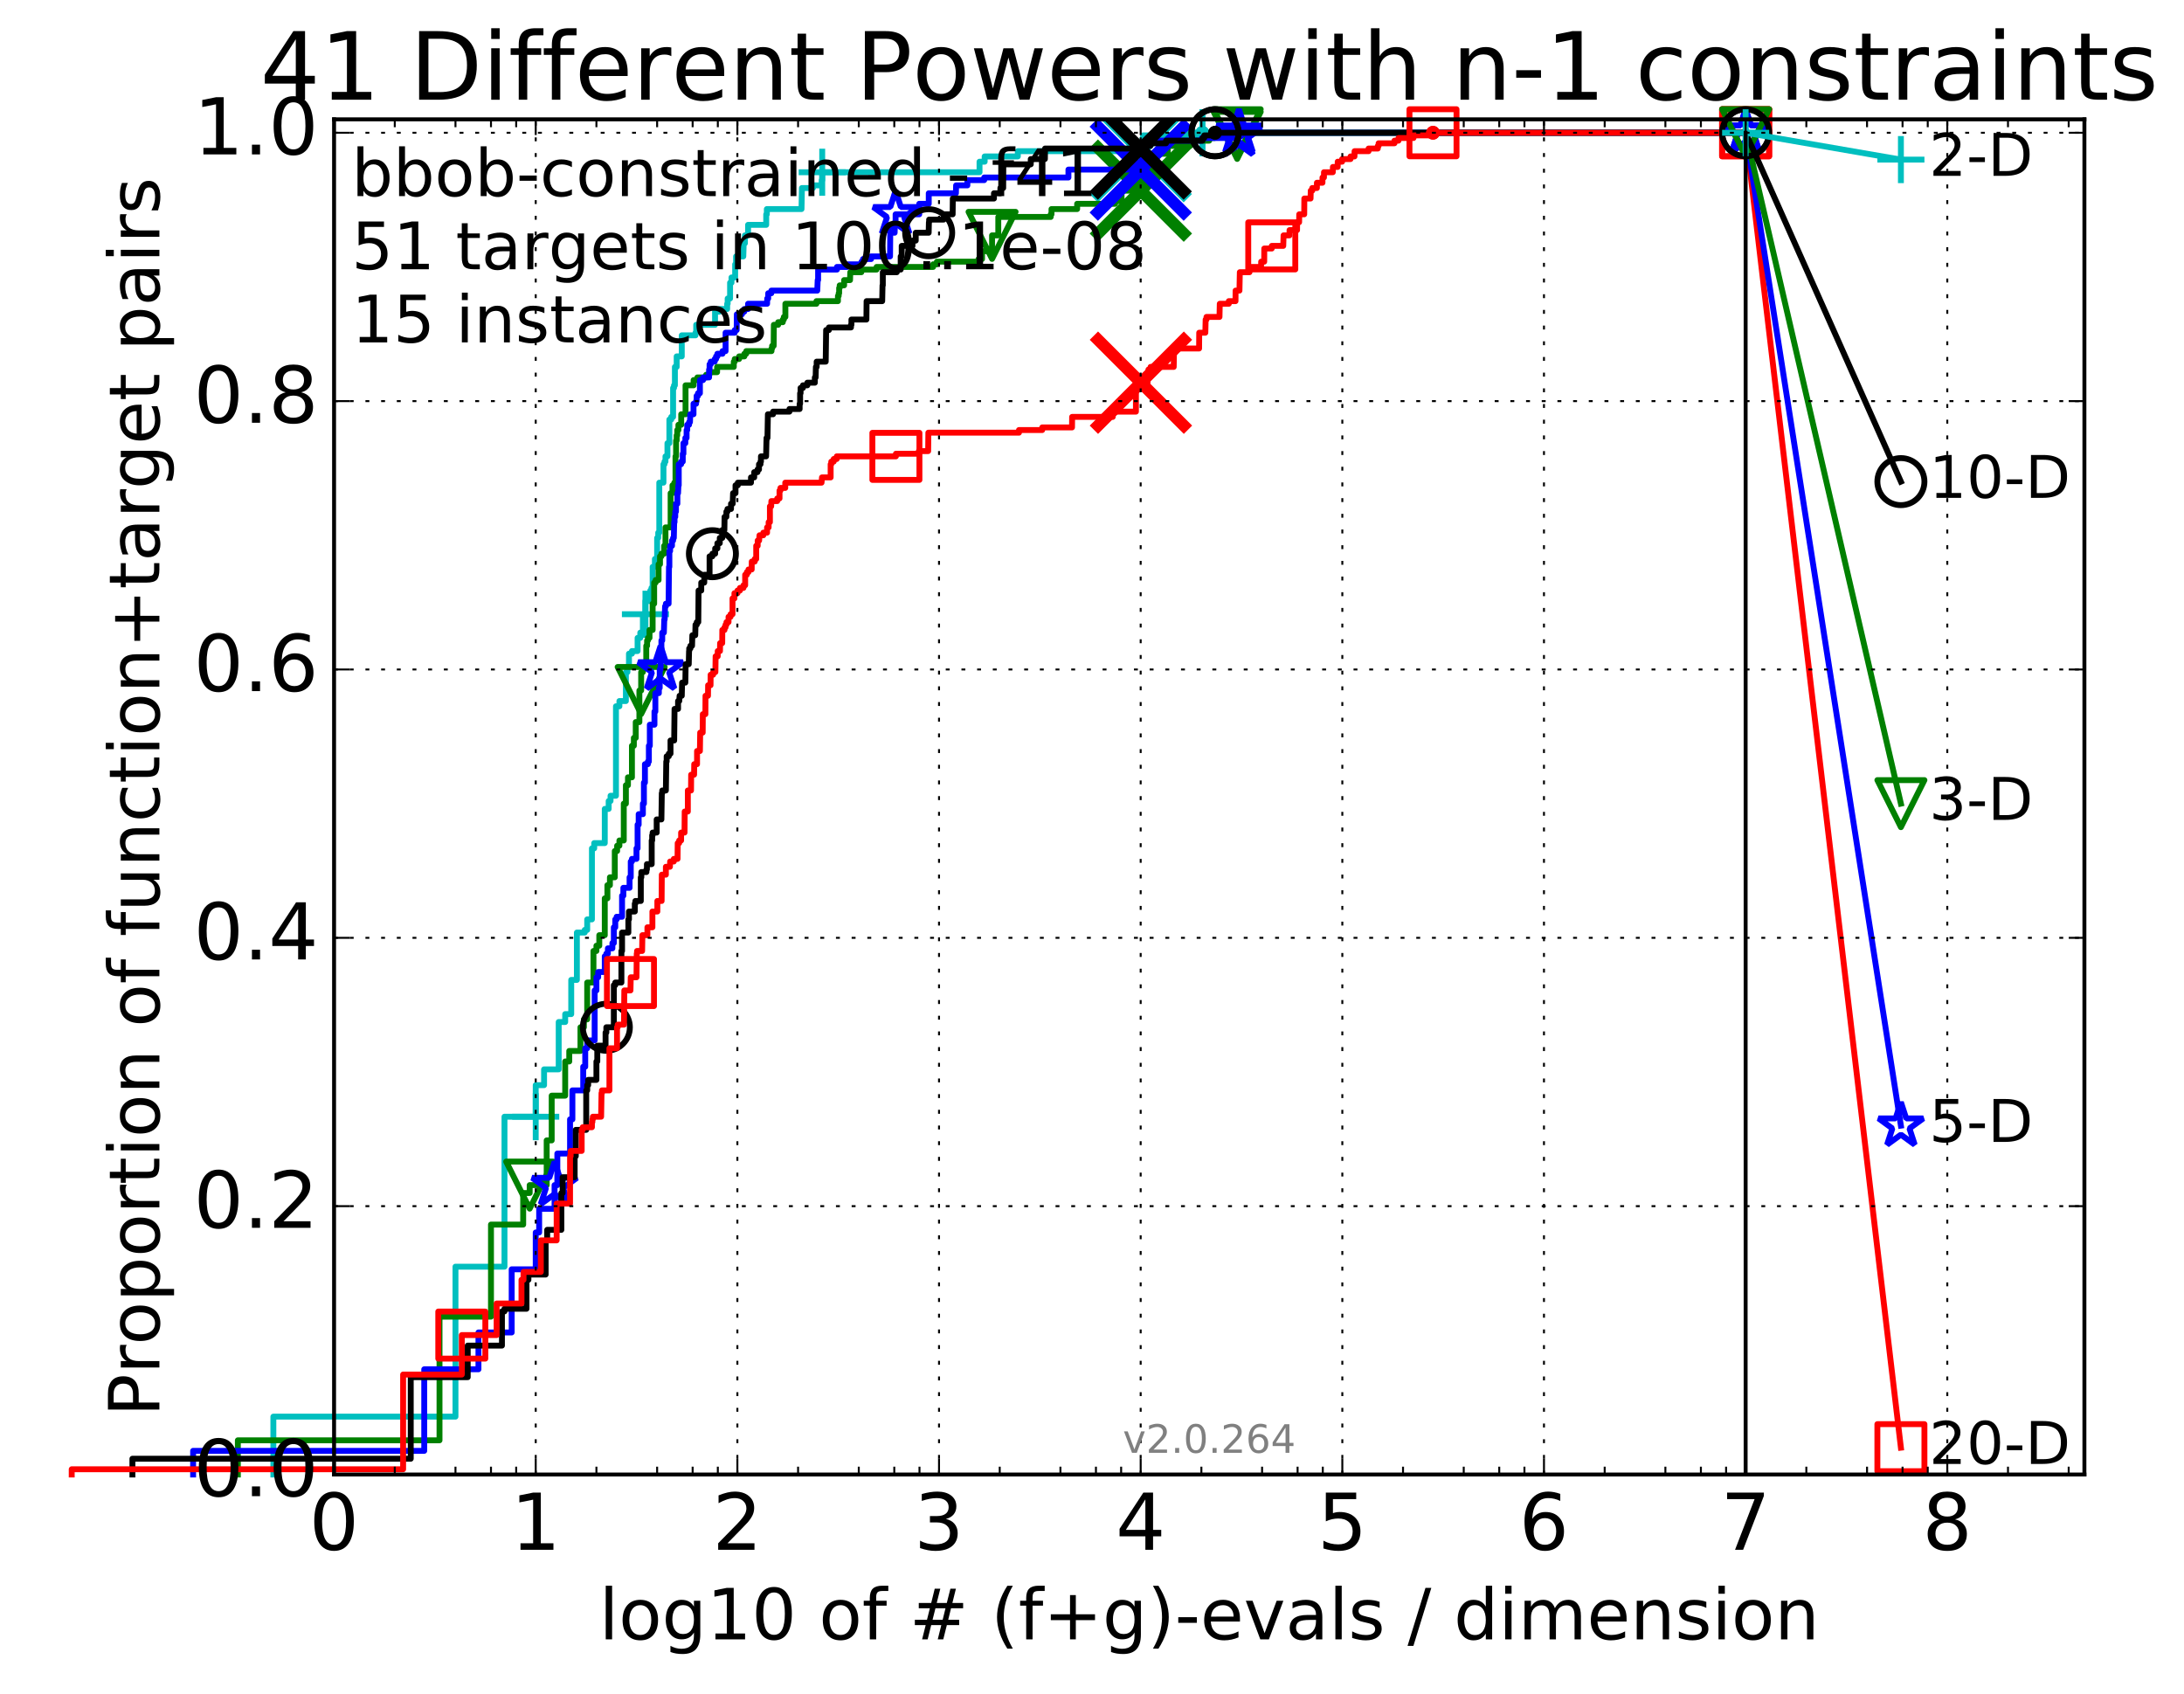 <?xml version="1.0" encoding="utf-8" standalone="no"?>
<!DOCTYPE svg PUBLIC "-//W3C//DTD SVG 1.1//EN"
  "http://www.w3.org/Graphics/SVG/1.1/DTD/svg11.dtd">
<!-- Created with matplotlib (http://matplotlib.org/) -->
<svg height="432pt" version="1.1" viewBox="0 0 557 432" width="557pt" xmlns="http://www.w3.org/2000/svg" xmlns:xlink="http://www.w3.org/1999/xlink">
 <defs>
  <style type="text/css">
*{stroke-linecap:butt;stroke-linejoin:round;stroke-miterlimit:100000;}
  </style>
 </defs>
 <g id="figure_1">
  <g id="patch_1">
   <path d="M 0 432.436 
L 557.631 432.436 
L 557.631 0 
L 0 0 
z
" style="fill:#ffffff;"/>
  </g>
  <g id="axes_1">
   <g id="patch_2">
    <path d="M 85.2 376.036 
L 531.6 376.036 
L 531.6 30.436 
L 85.2 30.436 
z
" style="fill:#ffffff;"/>
   </g>
   <g id="line2d_1">
    <defs>
     <path d="M 0 1.5 
C 0.398 1.5 0.779 1.342 1.061 1.061 
C 1.342 0.779 1.5 0.398 1.5 0 
C 1.5 -0.398 1.342 -0.779 1.061 -1.061 
C 0.779 -1.342 0.398 -1.5 0 -1.5 
C -0.398 -1.5 -0.779 -1.342 -1.061 -1.061 
C -1.342 -0.779 -1.5 -0.398 -1.5 0 
C -1.5 0.398 -1.342 0.779 -1.061 1.061 
C -0.779 1.342 -0.398 1.5 0 1.5 
z
" id="md135082e97" style="stroke:#00bfbf;stroke-width:0.5;"/>
    </defs>
    <g>
     <use style="fill:#00bfbf;stroke:#00bfbf;stroke-width:0.5;" x="306.654" xlink:href="#md135082e97" y="33.858"/>
     <use style="fill:#00bfbf;stroke:#00bfbf;stroke-width:0.5;" x="306.654" xlink:href="#md135082e97" y="33.858"/>
    </g>
   </g>
   <g id="line2d_2">
    <path d="M 69.718 376.036 
L 69.718 361.276 
L 116.163 361.276 
L 116.163 323.032 
L 128.662 323.032 
L 128.662 284.789 
L 136.629 284.789 
L 136.629 276.737 
L 138.757 276.737 
L 138.757 272.712 
L 142.489 272.712 
L 142.489 260.635 
L 144.144 260.635 
L 144.144 258.622 
L 145.685 258.622 
L 145.685 249.9 
L 147.126 249.9 
L 147.126 237.823 
L 149.128 237.823 
L 149.128 237.152 
L 149.757 237.152 
L 149.757 234.468 
L 150.964 234.468 
L 150.964 216.353 
L 151.545 216.353 
L 151.545 215.011 
L 154.239 215.011 
L 154.239 206.289 
L 155.232 206.289 
L 155.232 204.276 
L 155.712 204.276 
L 155.712 202.934 
L 157.094 202.934 
L 157.094 180.122 
L 157.97 180.122 
L 157.97 178.781 
L 159.625 178.781 
L 159.625 171.4 
L 160.021 171.4 
L 160.021 170.058 
L 160.409 170.058 
L 160.409 166.704 
L 161.166 166.704 
L 161.166 166.033 
L 162.608 166.033 
L 162.608 162.678 
L 163.295 162.678 
L 163.295 161.336 
L 163.962 161.336 
L 163.962 156.64 
L 164.609 156.64 
L 164.609 153.285 
L 165.85 153.285 
L 165.85 150.601 
L 166.15 150.601 
L 166.15 149.93 
L 166.446 149.93 
L 166.446 144.563 
L 167.026 144.563 
L 167.026 142.55 
L 167.592 142.55 
L 167.592 137.182 
L 167.869 137.182 
L 167.869 135.841 
L 168.143 135.841 
L 168.143 123.093 
L 169.207 123.093 
L 169.207 118.396 
L 169.465 118.396 
L 169.465 117.725 
L 169.72 117.725 
L 169.72 116.383 
L 170.222 116.383 
L 170.222 113.029 
L 170.713 113.029 
L 170.713 106.99 
L 171.194 106.99 
L 171.194 106.319 
L 171.664 106.319 
L 171.664 98.939 
L 171.895 98.939 
L 171.895 98.268 
L 172.124 98.268 
L 172.124 93.571 
L 172.576 93.571 
L 172.576 90.888 
L 173.877 90.888 
L 173.877 85.52 
L 177.38 85.52 
L 177.38 84.849 
L 177.56 84.849 
L 177.56 82.836 
L 182.364 82.836 
L 182.364 79.482 
L 183.488 79.482 
L 183.488 78.811 
L 185.454 78.811 
L 185.454 77.469 
L 185.579 77.469 
L 185.579 76.127 
L 186.195 76.127 
L 186.195 72.101 
L 186.556 72.101 
L 186.556 70.76 
L 187.492 70.76 
L 187.492 67.405 
L 187.72 67.405 
L 187.72 65.392 
L 189.568 65.392 
L 189.672 62.037 
L 189.982 62.037 
L 189.982 60.025 
L 190.787 60.025 
L 190.787 57.341 
L 195.412 57.341 
L 195.412 54.657 
L 195.572 54.657 
L 195.572 53.315 
L 204.415 53.315 
L 204.522 47.948 
L 207.33 47.948 
L 207.33 47.277 
L 209.57 47.277 
L 209.57 45.935 
L 209.697 45.935 
L 209.697 43.922 
L 249.815 43.922 
L 249.815 41.238 
L 251.126 41.238 
L 251.126 39.896 
L 259.582 39.896 
L 259.586 38.555 
L 291.121 38.555 
L 291.128 37.213 
L 291.374 37.213 
L 291.413 35.2 
L 291.509 35.2 
L 291.509 34.529 
L 306.654 34.529 
L 306.654 33.858 
L 445.2 33.858 
L 445.2 33.858 
" style="fill:none;stroke:#00bfbf;stroke-linecap:square;stroke-width:1.5;"/>
   </g>
   <g id="line2d_3">
    <defs>
     <path d="M -6 0 
L 6 0 
M 0 6 
L 0 -6 
" id="m0ca44e1170" style="stroke:#00bfbf;stroke-width:1.5;"/>
    </defs>
    <g>
     <use style="fill:none;stroke:#00bfbf;stroke-width:1.5;" x="136.629" xlink:href="#m0ca44e1170" y="284.789"/>
     <use style="fill:none;stroke:#00bfbf;stroke-width:1.5;" x="164.609" xlink:href="#m0ca44e1170" y="156.64"/>
     <use style="fill:none;stroke:#00bfbf;stroke-width:1.5;" x="209.697" xlink:href="#m0ca44e1170" y="43.922"/>
     <use style="fill:none;stroke:#00bfbf;stroke-width:1.5;" x="306.654" xlink:href="#m0ca44e1170" y="33.858"/>
     <use style="fill:none;stroke:#00bfbf;stroke-width:1.5;" x="306.654" xlink:href="#m0ca44e1170" y="33.858"/>
     <use style="fill:none;stroke:#00bfbf;stroke-width:1.5;" x="445.2" xlink:href="#m0ca44e1170" y="33.858"/>
    </g>
   </g>
   <g id="line2d_4"/>
   <g id="line2d_5">
    <path clip-path="url(#p517e206802)" d="M 290.931 38.555 
" style="fill:none;stroke:#00bfbf;stroke-linecap:square;"/>
    <defs>
     <path d="M -12 12 
L 12 -12 
M -12 -12 
L 12 12 
" id="m667a7abffe" style="stroke:#00bfbf;stroke-width:3.0;"/>
    </defs>
    <g clip-path="url(#p517e206802)">
     <use style="fill:#00bfbf;stroke:#00bfbf;stroke-width:3.0;" x="290.931" xlink:href="#m667a7abffe" y="38.555"/>
    </g>
   </g>
   <g id="line2d_6">
    <defs>
     <path d="M 0 1.5 
C 0.398 1.5 0.779 1.342 1.061 1.061 
C 1.342 0.779 1.5 0.398 1.5 0 
C 1.5 -0.398 1.342 -0.779 1.061 -1.061 
C 0.779 -1.342 0.398 -1.5 0 -1.5 
C -0.398 -1.5 -0.779 -1.342 -1.061 -1.061 
C -1.342 -0.779 -1.5 -0.398 -1.5 0 
C -1.5 0.398 -1.342 0.779 -1.061 1.061 
C -0.779 1.342 -0.398 1.5 0 1.5 
z
" id="mb35a306daa" style="stroke:#008000;stroke-width:0.5;"/>
    </defs>
    <g>
     <use style="fill:#008000;stroke:#008000;stroke-width:0.5;" x="315.527" xlink:href="#mb35a306daa" y="33.858"/>
     <use style="fill:#008000;stroke:#008000;stroke-width:0.5;" x="315.527" xlink:href="#mb35a306daa" y="33.858"/>
    </g>
   </g>
   <g id="line2d_7">
    <path d="M 60.662 376.036 
L 60.662 367.314 
L 112.091 367.314 
L 112.091 335.78 
L 125.219 335.78 
L 125.219 312.297 
L 133.432 312.297 
L 133.432 304.246 
L 135.088 304.246 
L 135.088 302.233 
L 139.424 302.233 
L 139.424 290.827 
L 140.701 290.827 
L 140.701 279.421 
L 144.144 279.421 
L 144.144 270.699 
L 145.183 270.699 
L 145.183 268.015 
L 148.038 268.015 
L 148.038 261.977 
L 148.914 261.977 
L 148.914 259.964 
L 149.757 259.964 
L 149.757 250.571 
L 151.353 250.571 
L 151.353 242.52 
L 152.11 242.52 
L 152.11 241.178 
L 152.842 241.178 
L 152.842 238.494 
L 154.239 238.494 
L 154.239 229.101 
L 154.906 229.101 
L 154.906 225.746 
L 155.553 225.746 
L 155.553 223.733 
L 156.794 223.733 
L 156.794 217.024 
L 157.39 217.024 
L 157.39 215.682 
L 157.97 215.682 
L 157.97 214.34 
L 159.087 214.34 
L 159.087 204.947 
L 159.625 204.947 
L 159.625 200.251 
L 160.151 200.251 
L 160.151 198.238 
L 161.166 198.238 
L 161.166 190.187 
L 161.657 190.187 
L 161.657 188.174 
L 162.137 188.174 
L 162.137 184.148 
L 163.068 184.148 
L 163.068 176.097 
L 163.519 176.097 
L 163.519 171.4 
L 163.962 171.4 
L 163.962 170.729 
L 164.18 170.729 
L 164.18 170.058 
L 164.821 170.058 
L 164.821 164.691 
L 165.031 164.691 
L 165.031 163.349 
L 165.238 163.349 
L 165.238 162.678 
L 165.648 162.678 
L 165.648 160.665 
L 166.446 160.665 
L 166.446 153.956 
L 166.834 153.956 
L 166.834 148.588 
L 167.216 148.588 
L 167.216 147.917 
L 167.961 147.917 
L 167.961 143.892 
L 168.324 143.892 
L 168.324 141.879 
L 168.681 141.879 
L 168.681 141.208 
L 169.379 141.208 
L 169.379 139.195 
L 169.72 139.195 
L 169.72 134.499 
L 171.035 134.499 
L 171.035 125.776 
L 171.508 125.776 
L 171.508 123.764 
L 171.972 123.764 
L 171.972 123.093 
L 172.276 123.093 
L 172.276 116.383 
L 172.426 116.383 
L 172.426 112.358 
L 172.576 112.358 
L 172.576 111.016 
L 172.724 111.016 
L 172.724 109.674 
L 173.018 109.674 
L 173.018 108.332 
L 173.736 108.332 
L 173.736 105.648 
L 174.839 105.648 
L 174.839 98.268 
L 176.895 98.268 
L 176.895 96.926 
L 177.855 96.926 
L 177.855 96.255 
L 180.091 96.255 
L 180.091 95.584 
L 180.926 95.584 
L 180.926 94.913 
L 182.886 94.913 
L 182.886 93.571 
L 187.145 93.571 
L 187.145 92.23 
L 187.377 92.23 
L 187.377 91.559 
L 188.499 91.559 
L 188.499 90.888 
L 189.845 90.888 
L 189.845 90.217 
L 190.321 90.217 
L 190.321 89.546 
L 196.763 89.546 
L 196.763 88.875 
L 196.914 88.875 
L 196.914 88.204 
L 197.311 88.204 
L 197.36 82.836 
L 198.461 82.836 
L 198.461 82.166 
L 199.644 82.166 
L 199.644 81.495 
L 199.909 81.495 
L 199.909 80.824 
L 200.3 80.824 
L 200.3 77.469 
L 208.223 77.469 
L 208.223 76.798 
L 213.708 76.798 
L 213.708 75.456 
L 213.896 75.456 
L 213.896 74.785 
L 214.013 74.785 
L 214.013 73.443 
L 214.152 73.443 
L 214.152 72.772 
L 215.281 72.772 
L 215.281 71.431 
L 216.791 71.431 
L 216.852 69.418 
L 219.68 69.418 
L 219.68 68.747 
L 223.568 68.747 
L 223.568 68.076 
L 237.977 68.076 
L 237.977 67.405 
L 238.936 67.405 
L 238.936 66.734 
L 249.556 66.734 
L 249.556 66.063 
L 250.458 66.063 
L 250.458 64.05 
L 252.643 64.05 
L 252.643 63.379 
L 253.012 63.379 
L 253.012 60.025 
L 254.596 60.025 
L 254.603 55.328 
L 267.971 55.328 
L 267.971 54.657 
L 268.172 54.657 
L 268.172 53.315 
L 274.712 53.315 
L 274.712 51.973 
L 284.394 51.973 
L 284.394 51.302 
L 286.041 51.302 
L 286.041 48.619 
L 291.046 48.619 
L 291.051 45.935 
L 291.342 45.935 
L 291.342 45.264 
L 291.642 45.264 
L 291.642 44.593 
L 292.037 44.593 
L 292.037 43.922 
L 293.622 43.922 
L 293.635 42.58 
L 294.709 42.58 
L 294.719 41.238 
L 294.963 41.238 
L 294.964 39.226 
L 297.819 39.226 
L 297.834 37.213 
L 303.504 37.213 
L 303.504 36.542 
L 304.104 36.542 
L 304.104 35.871 
L 308.391 35.871 
L 308.391 35.2 
L 309.727 35.2 
L 309.727 34.529 
L 315.527 34.529 
L 315.527 33.858 
L 445.2 33.858 
L 445.2 33.858 
" style="fill:none;stroke:#008000;stroke-linecap:square;stroke-width:1.5;"/>
   </g>
   <g id="line2d_8">
    <defs>
     <path d="M -0 6 
L 6 -6 
L -6 -6 
z
" id="made284db47" style="stroke:#008000;stroke-linejoin:miter;stroke-width:1.5;"/>
    </defs>
    <g>
     <use style="fill:none;stroke:#008000;stroke-linejoin:miter;stroke-width:1.5;" x="135.088" xlink:href="#made284db47" y="302.233"/>
     <use style="fill:none;stroke:#008000;stroke-linejoin:miter;stroke-width:1.5;" x="163.519" xlink:href="#made284db47" y="176.097"/>
     <use style="fill:none;stroke:#008000;stroke-linejoin:miter;stroke-width:1.5;" x="253.012" xlink:href="#made284db47" y="60.025"/>
     <use style="fill:none;stroke:#008000;stroke-linejoin:miter;stroke-width:1.5;" x="315.527" xlink:href="#made284db47" y="34.529"/>
     <use style="fill:none;stroke:#008000;stroke-linejoin:miter;stroke-width:1.5;" x="315.527" xlink:href="#made284db47" y="33.858"/>
     <use style="fill:none;stroke:#008000;stroke-linejoin:miter;stroke-width:1.5;" x="445.2" xlink:href="#made284db47" y="33.858"/>
    </g>
   </g>
   <g id="line2d_9"/>
   <g id="line2d_10">
    <path clip-path="url(#p517e206802)" d="M 290.958 48.619 
" style="fill:none;stroke:#008000;stroke-linecap:square;"/>
    <defs>
     <path d="M -12 12 
L 12 -12 
M -12 -12 
L 12 12 
" id="m436c86e0ba" style="stroke:#008000;stroke-width:3.0;"/>
    </defs>
    <g clip-path="url(#p517e206802)">
     <use style="fill:#008000;stroke:#008000;stroke-width:3.0;" x="290.958" xlink:href="#m436c86e0ba" y="48.619"/>
    </g>
   </g>
   <g id="line2d_11">
    <defs>
     <path d="M 0 1.5 
C 0.398 1.5 0.779 1.342 1.061 1.061 
C 1.342 0.779 1.5 0.398 1.5 0 
C 1.5 -0.398 1.342 -0.779 1.061 -1.061 
C 0.779 -1.342 0.398 -1.5 0 -1.5 
C -0.398 -1.5 -0.779 -1.342 -1.061 -1.061 
C -1.342 -0.779 -1.5 -0.398 -1.5 0 
C -1.5 0.398 -1.342 0.779 -1.061 1.061 
C -0.779 1.342 -0.398 1.5 0 1.5 
z
" id="m62dccb579f" style="stroke:#0000ff;stroke-width:0.5;"/>
    </defs>
    <g>
     <use style="fill:#0000ff;stroke:#0000ff;stroke-width:0.5;" x="315.971" xlink:href="#m62dccb579f" y="33.858"/>
     <use style="fill:#0000ff;stroke:#0000ff;stroke-width:0.5;" x="315.971" xlink:href="#m62dccb579f" y="33.858"/>
    </g>
   </g>
   <g id="line2d_12">
    <path d="M 49.253 376.036 
L 49.253 369.998 
L 108.197 369.998 
L 108.197 349.199 
L 122.023 349.199 
L 122.023 339.806 
L 130.499 339.806 
L 130.499 323.703 
L 136.629 323.703 
L 136.629 314.31 
L 137.505 314.31 
L 137.505 308.272 
L 141.433 308.272 
L 141.433 302.233 
L 142.142 302.233 
L 142.142 294.182 
L 145.385 294.182 
L 145.385 285.46 
L 145.981 285.46 
L 145.981 278.079 
L 148.741 278.079 
L 148.741 272.041 
L 149.255 272.041 
L 149.255 267.344 
L 149.757 267.344 
L 149.757 265.332 
L 151.659 265.332 
L 151.659 252.584 
L 152.11 252.584 
L 152.11 249.229 
L 152.552 249.229 
L 152.552 247.887 
L 154.239 247.887 
L 154.239 243.862 
L 154.641 243.862 
L 154.641 243.191 
L 155.037 243.191 
L 155.037 241.849 
L 156.182 241.849 
L 156.182 240.507 
L 156.551 240.507 
L 156.551 236.481 
L 156.915 236.481 
L 156.915 234.468 
L 157.272 234.468 
L 157.272 233.797 
L 158.647 233.797 
L 158.647 228.43 
L 158.978 228.43 
L 158.978 226.417 
L 160.563 226.417 
L 160.563 223.733 
L 160.866 223.733 
L 160.866 219.708 
L 161.166 219.708 
L 161.166 219.037 
L 162.327 219.037 
L 162.327 216.353 
L 162.608 216.353 
L 162.608 210.315 
L 162.885 210.315 
L 162.885 207.631 
L 163.962 207.631 
L 163.962 204.947 
L 164.223 204.947 
L 164.223 199.58 
L 164.481 199.58 
L 164.481 194.883 
L 165.238 194.883 
L 165.238 194.212 
L 165.485 194.212 
L 165.485 190.187 
L 165.729 190.187 
L 165.729 184.819 
L 166.911 184.819 
L 166.911 181.464 
L 167.14 181.464 
L 167.14 176.768 
L 168.034 176.768 
L 168.034 175.426 
L 168.252 175.426 
L 168.252 170.729 
L 168.468 170.729 
L 168.575 167.375 
L 168.681 167.375 
L 168.681 163.349 
L 168.893 163.349 
L 168.893 161.336 
L 169.311 161.336 
L 169.414 157.982 
L 169.516 157.982 
L 169.619 154.627 
L 169.822 154.627 
L 169.822 153.956 
L 170.518 153.956 
L 170.616 144.563 
L 170.713 144.563 
L 170.713 140.537 
L 170.907 140.537 
L 170.907 139.195 
L 171.383 139.195 
L 171.383 137.853 
L 171.664 137.853 
L 171.664 137.182 
L 171.849 137.182 
L 171.941 133.157 
L 172.033 133.157 
L 172.033 131.815 
L 172.215 131.815 
L 172.215 130.473 
L 172.396 130.473 
L 172.396 128.46 
L 172.754 128.46 
L 172.754 125.776 
L 172.93 125.776 
L 173.018 123.764 
L 173.105 123.764 
L 173.105 118.396 
L 173.708 118.396 
L 173.708 117.725 
L 174.128 117.725 
L 174.128 115.712 
L 174.295 115.712 
L 174.295 113.029 
L 174.785 113.029 
L 174.785 111.687 
L 175.107 111.687 
L 175.107 109.674 
L 175.266 109.674 
L 175.266 108.332 
L 175.736 108.332 
L 175.736 107.661 
L 175.967 107.661 
L 176.044 105.648 
L 176.87 105.648 
L 176.87 102.965 
L 177.524 102.965 
L 177.524 102.294 
L 177.666 102.294 
L 177.666 100.952 
L 178.019 100.952 
L 178.019 100.281 
L 178.504 100.281 
L 178.504 96.926 
L 179.312 96.926 
L 179.312 96.255 
L 180.844 96.255 
L 180.844 94.242 
L 180.967 94.242 
L 180.967 92.901 
L 181.271 92.901 
L 181.271 92.23 
L 182.277 92.23 
L 182.277 91.559 
L 182.622 91.559 
L 182.622 90.888 
L 182.961 90.888 
L 182.961 90.217 
L 184.269 90.217 
L 184.269 89.546 
L 185.049 89.546 
L 185.049 84.849 
L 187.377 84.849 
L 187.377 84.178 
L 187.878 84.178 
L 187.923 80.153 
L 189.232 80.153 
L 189.232 79.482 
L 189.817 79.482 
L 189.817 78.811 
L 190.787 78.811 
L 190.787 77.469 
L 195.636 77.469 
L 195.668 76.127 
L 195.921 76.127 
L 195.921 74.785 
L 196.723 74.785 
L 196.723 74.114 
L 208.433 74.114 
L 208.54 71.431 
L 208.647 71.431 
L 208.647 68.747 
L 213.456 68.747 
L 213.456 68.076 
L 216.051 68.076 
L 216.051 67.405 
L 219.724 67.405 
L 219.724 66.734 
L 220.11 66.734 
L 220.11 66.063 
L 222.161 66.063 
L 222.161 65.392 
L 226.993 65.392 
L 227.048 59.354 
L 228.166 59.354 
L 228.254 56.67 
L 228.409 56.67 
L 228.409 54.657 
L 234.44 54.657 
L 234.44 51.973 
L 236.868 51.973 
L 236.868 49.29 
L 243.795 49.29 
L 243.839 47.277 
L 246.715 47.277 
L 246.715 45.935 
L 251.012 45.935 
L 251.012 45.264 
L 272.49 45.264 
L 272.49 43.251 
L 291.041 43.251 
L 291.15 41.909 
L 291.164 41.909 
L 291.248 39.226 
L 291.567 39.226 
L 291.567 37.884 
L 292.249 37.884 
L 292.249 37.213 
L 292.909 37.213 
L 292.909 36.542 
L 293.145 36.542 
L 293.145 35.871 
L 306.526 35.871 
L 306.526 35.2 
L 315.923 35.2 
L 315.971 33.858 
L 445.2 33.858 
L 445.2 33.858 
" style="fill:none;stroke:#0000ff;stroke-linecap:square;stroke-width:1.5;"/>
   </g>
   <g id="line2d_13">
    <defs>
     <path d="M 0 -6 
L -1.347 -1.854 
L -5.706 -1.854 
L -2.18 0.708 
L -3.527 4.854 
L -0 2.292 
L 3.527 4.854 
L 2.18 0.708 
L 5.706 -1.854 
L 1.347 -1.854 
z
" id="m6ba038439f" style="stroke:#0000ff;stroke-linejoin:bevel;stroke-width:1.5;"/>
    </defs>
    <g>
     <use style="fill:none;stroke:#0000ff;stroke-linejoin:bevel;stroke-width:1.5;" x="141.433" xlink:href="#m6ba038439f" y="302.233"/>
     <use style="fill:none;stroke:#0000ff;stroke-linejoin:bevel;stroke-width:1.5;" x="168.468" xlink:href="#m6ba038439f" y="170.729"/>
     <use style="fill:none;stroke:#0000ff;stroke-linejoin:bevel;stroke-width:1.5;" x="228.409" xlink:href="#m6ba038439f" y="54.657"/>
     <use style="fill:none;stroke:#0000ff;stroke-linejoin:bevel;stroke-width:1.5;" x="315.971" xlink:href="#m6ba038439f" y="34.529"/>
     <use style="fill:none;stroke:#0000ff;stroke-linejoin:bevel;stroke-width:1.5;" x="315.971" xlink:href="#m6ba038439f" y="33.858"/>
     <use style="fill:none;stroke:#0000ff;stroke-linejoin:bevel;stroke-width:1.5;" x="445.2" xlink:href="#m6ba038439f" y="33.858"/>
    </g>
   </g>
   <g id="line2d_14"/>
   <g id="line2d_15">
    <path clip-path="url(#p517e206802)" d="M 290.939 43.251 
" style="fill:none;stroke:#0000ff;stroke-linecap:square;"/>
    <defs>
     <path d="M -12 12 
L 12 -12 
M -12 -12 
L 12 12 
" id="m8d1b986f2a" style="stroke:#0000ff;stroke-width:3.0;"/>
    </defs>
    <g clip-path="url(#p517e206802)">
     <use style="fill:#0000ff;stroke:#0000ff;stroke-width:3.0;" x="290.939" xlink:href="#m8d1b986f2a" y="43.251"/>
    </g>
   </g>
   <g id="line2d_16">
    <defs>
     <path d="M 0 1.5 
C 0.398 1.5 0.779 1.342 1.061 1.061 
C 1.342 0.779 1.5 0.398 1.5 0 
C 1.5 -0.398 1.342 -0.779 1.061 -1.061 
C 0.779 -1.342 0.398 -1.5 0 -1.5 
C -0.398 -1.5 -0.779 -1.342 -1.061 -1.061 
C -1.342 -0.779 -1.5 -0.398 -1.5 0 
C -1.5 0.398 -1.342 0.779 -1.061 1.061 
C -0.779 1.342 -0.398 1.5 0 1.5 
z
" id="m6047f60189" style="stroke:#000000;stroke-width:0.5;"/>
    </defs>
    <g>
     <use style="stroke:#000000;stroke-width:0.5;" x="309.868" xlink:href="#m6047f60189" y="33.858"/>
     <use style="stroke:#000000;stroke-width:0.5;" x="309.868" xlink:href="#m6047f60189" y="33.858"/>
    </g>
   </g>
   <g id="line2d_17">
    <path d="M 33.771 376.036 
L 33.771 372.011 
L 104.754 372.011 
L 104.754 351.212 
L 119.285 351.212 
L 119.285 343.16 
L 128.015 343.16 
L 128.015 334.438 
L 128.662 334.438 
L 128.662 333.767 
L 134.275 333.767 
L 134.275 326.387 
L 134.766 326.387 
L 134.766 325.045 
L 139.16 325.045 
L 139.16 316.323 
L 139.555 316.323 
L 139.555 313.639 
L 143.165 313.639 
L 143.165 304.246 
L 143.496 304.246 
L 143.496 300.22 
L 146.561 300.22 
L 146.561 294.853 
L 146.845 294.853 
L 146.845 288.143 
L 149.507 288.143 
L 149.507 278.079 
L 149.757 278.079 
L 149.757 276.737 
L 150.004 276.737 
L 150.004 275.396 
L 152.11 275.396 
L 152.11 270.699 
L 152.332 270.699 
L 152.332 266.673 
L 154.441 266.673 
L 154.441 263.319 
L 154.641 263.319 
L 154.641 261.977 
L 156.551 261.977 
L 156.551 251.242 
L 156.915 251.242 
L 156.915 250.571 
L 158.48 250.571 
L 158.48 242.52 
L 158.647 242.52 
L 158.647 237.823 
L 160.254 237.823 
L 160.254 234.468 
L 160.409 234.468 
L 160.409 232.456 
L 161.899 232.456 
L 161.899 230.443 
L 162.042 230.443 
L 162.042 229.772 
L 163.43 229.772 
L 163.43 223.733 
L 163.564 223.733 
L 163.564 222.392 
L 164.863 222.392 
L 164.863 221.721 
L 164.989 221.721 
L 164.989 220.379 
L 166.21 220.379 
L 166.21 214.34 
L 166.328 214.34 
L 166.328 212.998 
L 166.446 212.998 
L 166.446 212.327 
L 167.48 212.327 
L 167.48 208.973 
L 168.681 208.973 
L 168.787 202.263 
L 168.893 202.263 
L 168.893 201.592 
L 169.822 201.592 
L 169.923 194.212 
L 170.023 194.212 
L 170.023 192.87 
L 170.567 192.87 
L 170.567 192.199 
L 171.003 192.199 
L 171.003 188.845 
L 171.941 188.845 
L 172.033 180.793 
L 172.93 180.793 
L 172.93 178.781 
L 173.236 178.781 
L 173.322 177.439 
L 173.877 177.439 
L 173.961 174.084 
L 174.785 174.084 
L 174.866 169.387 
L 175.658 169.387 
L 175.736 166.033 
L 175.775 166.033 
L 175.775 165.362 
L 176.082 165.362 
L 176.082 164.691 
L 176.498 164.691 
L 176.573 162.007 
L 177.308 162.007 
L 177.38 159.323 
L 177.702 159.323 
L 177.702 158.652 
L 178.089 158.652 
L 178.159 150.601 
L 178.844 150.601 
L 178.844 148.588 
L 179.607 148.588 
L 179.64 146.576 
L 180.967 146.576 
L 180.967 141.879 
L 181.691 141.879 
L 181.691 141.208 
L 182.393 141.208 
L 182.393 139.866 
L 182.961 139.866 
L 182.961 138.524 
L 183.57 138.524 
L 183.57 137.182 
L 184.216 137.182 
L 184.216 135.17 
L 184.74 135.17 
L 184.792 131.815 
L 185.253 131.815 
L 185.253 130.473 
L 185.53 130.473 
L 185.53 129.802 
L 186.436 129.802 
L 186.436 128.46 
L 186.864 128.46 
L 186.958 125.776 
L 187.583 125.776 
L 187.583 123.764 
L 188.169 123.764 
L 188.169 123.093 
L 191.526 123.093 
L 191.526 121.751 
L 192.352 121.751 
L 192.352 120.409 
L 193.184 120.409 
L 193.184 119.738 
L 193.571 119.738 
L 193.571 118.396 
L 193.951 118.396 
L 193.951 117.725 
L 194.071 117.725 
L 194.071 116.383 
L 195.38 116.383 
L 195.476 112.358 
L 195.492 112.358 
L 195.492 111.687 
L 195.731 111.687 
L 195.842 105.648 
L 197.158 105.648 
L 197.158 104.977 
L 201.334 104.977 
L 201.334 104.306 
L 203.937 104.306 
L 203.937 102.965 
L 204.057 102.965 
L 204.057 100.281 
L 204.177 100.281 
L 204.177 98.939 
L 204.777 98.939 
L 204.777 98.268 
L 205.9 98.268 
L 205.9 97.597 
L 207.815 97.597 
L 207.815 96.255 
L 208.017 96.255 
L 208.081 93.571 
L 208.28 93.571 
L 208.28 92.23 
L 210.586 92.23 
L 210.692 84.178 
L 211.402 84.178 
L 211.402 83.507 
L 217.03 83.507 
L 217.03 82.836 
L 217.146 82.836 
L 217.146 81.495 
L 220.966 81.495 
L 221.012 76.798 
L 224.992 76.798 
L 225.073 72.772 
L 225.149 72.772 
L 225.149 69.418 
L 228.718 69.418 
L 228.718 68.747 
L 229.709 68.747 
L 229.709 65.392 
L 229.964 65.392 
L 229.97 62.708 
L 232.718 62.708 
L 232.721 61.366 
L 233.546 61.366 
L 233.546 59.354 
L 236.845 59.354 
L 236.905 56.67 
L 236.961 56.67 
L 236.961 55.999 
L 240.667 55.999 
L 240.667 54.657 
L 242.96 54.657 
L 243.002 50.631 
L 253.498 50.631 
L 253.498 49.29 
L 255.134 49.29 
L 255.137 47.948 
L 255.848 47.948 
L 255.879 41.909 
L 262.883 41.909 
L 262.883 40.567 
L 266.484 40.567 
L 266.522 37.884 
L 291.532 37.884 
L 291.532 37.213 
L 293.389 37.213 
L 293.389 36.542 
L 297.384 36.542 
L 297.384 35.871 
L 306.681 35.871 
L 306.681 35.2 
L 307.124 35.2 
L 307.124 34.529 
L 309.868 34.529 
L 309.868 33.858 
L 445.2 33.858 
L 445.2 33.858 
" style="fill:none;stroke:#000000;stroke-linecap:square;stroke-width:1.5;"/>
   </g>
   <g id="line2d_18">
    <defs>
     <path d="M 0 6 
C 1.591 6 3.117 5.368 4.243 4.243 
C 5.368 3.117 6 1.591 6 0 
C 6 -1.591 5.368 -3.117 4.243 -4.243 
C 3.117 -5.368 1.591 -6 0 -6 
C -1.591 -6 -3.117 -5.368 -4.243 -4.243 
C -5.368 -3.117 -6 -1.591 -6 0 
C -6 1.591 -5.368 3.117 -4.243 4.243 
C -3.117 5.368 -1.591 6 0 6 
z
" id="mdfd7549a65" style="stroke:#000000;stroke-width:1.5;"/>
    </defs>
    <g>
     <use style="fill:none;stroke:#000000;stroke-width:1.5;" x="154.641" xlink:href="#mdfd7549a65" y="261.977"/>
     <use style="fill:none;stroke:#000000;stroke-width:1.5;" x="181.691" xlink:href="#mdfd7549a65" y="141.208"/>
     <use style="fill:none;stroke:#000000;stroke-width:1.5;" x="236.845" xlink:href="#mdfd7549a65" y="59.354"/>
     <use style="fill:none;stroke:#000000;stroke-width:1.5;" x="309.868" xlink:href="#mdfd7549a65" y="33.858"/>
     <use style="fill:none;stroke:#000000;stroke-width:1.5;" x="309.868" xlink:href="#mdfd7549a65" y="33.858"/>
     <use style="fill:none;stroke:#000000;stroke-width:1.5;" x="445.2" xlink:href="#mdfd7549a65" y="33.858"/>
    </g>
   </g>
   <g id="line2d_19"/>
   <g id="line2d_20">
    <path clip-path="url(#p517e206802)" d="M 290.925 37.884 
" style="fill:none;stroke:#000000;stroke-linecap:square;"/>
    <defs>
     <path d="M -12 12 
L 12 -12 
M -12 -12 
L 12 12 
" id="m633b640e0f" style="stroke:#000000;stroke-width:3.0;"/>
    </defs>
    <g clip-path="url(#p517e206802)">
     <use style="stroke:#000000;stroke-width:3.0;" x="290.925" xlink:href="#m633b640e0f" y="37.884"/>
    </g>
   </g>
   <g id="line2d_21">
    <defs>
     <path d="M 0 1.5 
C 0.398 1.5 0.779 1.342 1.061 1.061 
C 1.342 0.779 1.5 0.398 1.5 0 
C 1.5 -0.398 1.342 -0.779 1.061 -1.061 
C 0.779 -1.342 0.398 -1.5 0 -1.5 
C -0.398 -1.5 -0.779 -1.342 -1.061 -1.061 
C -1.342 -0.779 -1.5 -0.398 -1.5 0 
C -1.5 0.398 -1.342 0.779 -1.061 1.061 
C -0.779 1.342 -0.398 1.5 0 1.5 
z
" id="maff0ae5dca" style="stroke:#ff0000;stroke-width:0.5;"/>
    </defs>
    <g>
     <use style="fill:#ff0000;stroke:#ff0000;stroke-width:0.5;" x="365.466" xlink:href="#maff0ae5dca" y="33.858"/>
     <use style="fill:#ff0000;stroke:#ff0000;stroke-width:0.5;" x="365.466" xlink:href="#maff0ae5dca" y="33.858"/>
    </g>
   </g>
   <g id="line2d_22">
    <path d="M 18.29 376.036 
L 18.29 374.694 
L 102.81 374.694 
L 102.81 350.541 
L 117.778 350.541 
L 117.778 340.477 
L 126.661 340.477 
L 126.661 332.425 
L 132.999 332.425 
L 132.999 326.387 
L 133.518 326.387 
L 133.518 324.374 
L 137.93 324.374 
L 137.93 316.323 
L 141.967 316.323 
L 141.967 306.93 
L 145.385 306.93 
L 145.385 294.853 
L 145.535 294.853 
L 145.535 293.511 
L 148.348 293.511 
L 148.348 288.143 
L 148.611 288.143 
L 148.611 287.472 
L 150.964 287.472 
L 150.964 286.131 
L 151.082 286.131 
L 151.082 285.46 
L 151.198 285.46 
L 151.198 284.789 
L 153.306 284.789 
L 153.412 278.75 
L 153.517 278.75 
L 153.517 278.079 
L 155.425 278.079 
L 155.425 267.344 
L 157.36 267.344 
L 157.36 261.977 
L 157.536 261.977 
L 157.536 261.306 
L 159.141 261.306 
L 159.223 252.584 
L 160.791 252.584 
L 160.866 249.229 
L 162.327 249.229 
L 162.397 243.191 
L 162.468 243.191 
L 162.468 242.52 
L 163.764 242.52 
L 163.83 238.494 
L 165.114 238.494 
L 165.114 236.481 
L 166.387 236.481 
L 166.387 232.456 
L 167.647 232.456 
L 167.647 229.772 
L 168.735 229.772 
L 168.787 223.062 
L 169.822 223.062 
L 169.822 221.05 
L 170.858 221.05 
L 170.907 219.708 
L 171.849 219.708 
L 171.849 219.037 
L 172.798 219.037 
L 172.842 215.011 
L 173.214 215.011 
L 173.214 214.34 
L 173.708 214.34 
L 173.708 212.327 
L 174.582 212.327 
L 174.623 206.96 
L 175.424 206.96 
L 175.424 201.592 
L 176.235 201.592 
L 176.272 197.567 
L 177.017 197.567 
L 177.054 194.883 
L 177.773 194.883 
L 177.773 191.528 
L 178.504 191.528 
L 178.573 186.832 
L 179.212 186.832 
L 179.245 182.135 
L 179.898 182.135 
L 179.931 177.439 
L 180.564 177.439 
L 180.596 174.755 
L 181.211 174.755 
L 181.241 172.071 
L 181.869 172.071 
L 181.869 171.4 
L 182.45 171.4 
L 182.508 167.375 
L 183.045 167.375 
L 183.045 166.033 
L 183.625 166.033 
L 183.652 164.02 
L 184.19 164.02 
L 184.216 160.665 
L 184.766 160.665 
L 184.766 159.994 
L 185.036 159.994 
L 185.036 159.323 
L 185.278 159.323 
L 185.278 158.652 
L 185.803 158.652 
L 185.803 157.311 
L 186.316 157.311 
L 186.316 156.64 
L 186.817 156.64 
L 186.817 152.614 
L 187.308 152.614 
L 187.308 151.272 
L 188.091 151.272 
L 188.091 150.601 
L 188.717 150.601 
L 188.717 149.93 
L 189.61 149.93 
L 189.61 149.259 
L 190.043 149.259 
L 190.043 146.576 
L 190.468 146.576 
L 190.468 145.905 
L 190.886 145.905 
L 190.886 145.234 
L 191.707 145.234 
L 191.726 143.221 
L 192.48 143.221 
L 192.48 142.55 
L 192.862 142.55 
L 192.862 139.195 
L 193.237 139.195 
L 193.237 137.853 
L 193.606 137.853 
L 193.701 136.511 
L 194.677 136.511 
L 194.677 135.841 
L 195.628 135.841 
L 195.628 134.499 
L 196.03 134.499 
L 196.03 133.157 
L 196.356 133.157 
L 196.356 129.131 
L 196.677 129.131 
L 196.73 127.789 
L 198.217 127.789 
L 198.217 127.118 
L 198.805 127.118 
L 198.805 125.106 
L 199.045 125.106 
L 199.045 124.435 
L 200.267 124.435 
L 200.267 123.093 
L 209.523 123.093 
L 209.634 121.751 
L 211.845 121.751 
L 211.845 118.396 
L 212.006 118.396 
L 212.006 117.725 
L 212.625 117.725 
L 212.625 117.054 
L 213.399 117.054 
L 213.399 116.383 
L 228.488 116.383 
L 228.488 115.712 
L 234.331 115.712 
L 234.331 115.041 
L 236.713 115.041 
L 236.766 110.345 
L 259.874 110.345 
L 259.874 109.674 
L 265.805 109.674 
L 265.805 109.003 
L 273.403 109.003 
L 273.432 106.319 
L 283.788 106.319 
L 283.788 104.977 
L 289.702 104.977 
L 289.708 97.597 
L 292.666 97.597 
L 292.699 96.255 
L 292.827 96.255 
L 292.9 94.242 
L 293.441 94.242 
L 293.441 93.571 
L 299.341 93.571 
L 299.418 88.875 
L 305.812 88.875 
L 305.844 84.849 
L 307.403 84.849 
L 307.481 81.495 
L 307.698 81.495 
L 307.698 80.824 
L 311.014 80.824 
L 311.087 77.469 
L 313.392 77.469 
L 313.392 76.798 
L 315.098 76.798 
L 315.119 74.114 
L 316.105 74.114 
L 316.203 69.418 
L 318.666 69.418 
L 318.704 68.076 
L 321.613 68.076 
L 321.646 66.734 
L 322.418 66.734 
L 322.437 63.379 
L 324.348 63.379 
L 324.348 62.708 
L 327.278 62.708 
L 327.357 60.025 
L 328.858 60.025 
L 328.878 58.683 
L 330.798 58.683 
L 330.815 56.67 
L 331.326 56.67 
L 331.355 54.657 
L 332.621 54.657 
L 332.653 50.631 
L 334.24 50.631 
L 334.29 48.619 
L 334.678 48.619 
L 334.678 47.948 
L 335.859 47.948 
L 335.86 46.606 
L 337.274 46.606 
L 337.283 45.264 
L 337.657 45.264 
L 337.665 43.922 
L 339.915 43.922 
L 339.942 42.58 
L 341.157 42.58 
L 341.164 41.238 
L 342.287 41.238 
L 342.287 40.567 
L 344.436 40.567 
L 344.436 39.896 
L 345.442 39.896 
L 345.467 38.555 
L 349.037 38.555 
L 349.037 37.884 
L 351.387 37.884 
L 351.387 37.213 
L 351.598 37.213 
L 351.598 36.542 
L 355.64 36.542 
L 355.64 35.871 
L 356.662 35.871 
L 356.662 35.2 
L 360.49 35.2 
L 360.49 34.529 
L 365.466 34.529 
L 365.466 33.858 
L 445.2 33.858 
L 445.2 33.858 
" style="fill:none;stroke:#ff0000;stroke-linecap:square;stroke-width:1.5;"/>
   </g>
   <g id="line2d_23">
    <defs>
     <path d="M -6 6 
L 6 6 
L 6 -6 
L -6 -6 
z
" id="m0c57ab1aa4" style="stroke:#ff0000;stroke-linejoin:miter;stroke-width:1.5;"/>
    </defs>
    <g>
     <use style="fill:none;stroke:#ff0000;stroke-linejoin:miter;stroke-width:1.5;" x="117.778" xlink:href="#m0c57ab1aa4" y="340.477"/>
     <use style="fill:none;stroke:#ff0000;stroke-linejoin:miter;stroke-width:1.5;" x="160.791" xlink:href="#m0c57ab1aa4" y="250.571"/>
     <use style="fill:none;stroke:#ff0000;stroke-linejoin:miter;stroke-width:1.5;" x="228.488" xlink:href="#m0c57ab1aa4" y="116.383"/>
     <use style="fill:none;stroke:#ff0000;stroke-linejoin:miter;stroke-width:1.5;" x="324.348" xlink:href="#m0c57ab1aa4" y="62.708"/>
     <use style="fill:none;stroke:#ff0000;stroke-linejoin:miter;stroke-width:1.5;" x="365.466" xlink:href="#m0c57ab1aa4" y="33.858"/>
     <use style="fill:none;stroke:#ff0000;stroke-linejoin:miter;stroke-width:1.5;" x="445.2" xlink:href="#m0c57ab1aa4" y="33.858"/>
    </g>
   </g>
   <g id="line2d_24"/>
   <g id="line2d_25">
    <path clip-path="url(#p517e206802)" d="M 290.983 97.597 
" style="fill:none;stroke:#ff0000;stroke-linecap:square;"/>
    <defs>
     <path d="M -12 12 
L 12 -12 
M -12 -12 
L 12 12 
" id="m07f291248e" style="stroke:#ff0000;stroke-width:3.0;"/>
    </defs>
    <g clip-path="url(#p517e206802)">
     <use style="fill:#ff0000;stroke:#ff0000;stroke-width:3.0;" x="290.983" xlink:href="#m07f291248e" y="97.597"/>
    </g>
   </g>
   <g id="line2d_26">
    <path d="M 445.2 33.858 
L 484.8 369.193 
" style="fill:none;stroke:#ff0000;stroke-linecap:square;stroke-width:1.5;"/>
    <g>
     <use style="fill:none;stroke:#ff0000;stroke-linejoin:miter;stroke-width:1.5;" x="445.2" xlink:href="#m0c57ab1aa4" y="33.858"/>
     <use style="fill:none;stroke:#ff0000;stroke-linejoin:miter;stroke-width:1.5;" x="484.8" xlink:href="#m0c57ab1aa4" y="369.193"/>
    </g>
   </g>
   <g id="line2d_27">
    <path d="M 445.2 33.858 
L 484.8 287.07 
" style="fill:none;stroke:#0000ff;stroke-linecap:square;stroke-width:1.5;"/>
    <g>
     <use style="fill:none;stroke:#0000ff;stroke-linejoin:bevel;stroke-width:1.5;" x="445.2" xlink:href="#m6ba038439f" y="33.858"/>
     <use style="fill:none;stroke:#0000ff;stroke-linejoin:bevel;stroke-width:1.5;" x="484.8" xlink:href="#m6ba038439f" y="287.07"/>
    </g>
   </g>
   <g id="line2d_28">
    <path d="M 445.2 33.858 
L 484.8 204.947 
" style="fill:none;stroke:#008000;stroke-linecap:square;stroke-width:1.5;"/>
    <g>
     <use style="fill:none;stroke:#008000;stroke-linejoin:miter;stroke-width:1.5;" x="445.2" xlink:href="#made284db47" y="33.858"/>
     <use style="fill:none;stroke:#008000;stroke-linejoin:miter;stroke-width:1.5;" x="484.8" xlink:href="#made284db47" y="204.947"/>
    </g>
   </g>
   <g id="line2d_29">
    <path d="M 445.2 33.858 
L 484.8 122.824 
" style="fill:none;stroke:#000000;stroke-linecap:square;stroke-width:1.5;"/>
    <g>
     <use style="fill:none;stroke:#000000;stroke-width:1.5;" x="445.2" xlink:href="#mdfd7549a65" y="33.858"/>
     <use style="fill:none;stroke:#000000;stroke-width:1.5;" x="484.8" xlink:href="#mdfd7549a65" y="122.824"/>
    </g>
   </g>
   <g id="line2d_30">
    <path d="M 445.2 33.858 
L 484.8 40.702 
" style="fill:none;stroke:#00bfbf;stroke-linecap:square;stroke-width:1.5;"/>
    <g>
     <use style="fill:none;stroke:#00bfbf;stroke-width:1.5;" x="445.2" xlink:href="#m0ca44e1170" y="33.858"/>
     <use style="fill:none;stroke:#00bfbf;stroke-width:1.5;" x="484.8" xlink:href="#m0ca44e1170" y="40.702"/>
    </g>
   </g>
   <g id="line2d_31">
    <path d="M 445.2 376.036 
L 445.2 33.858 
" style="fill:none;stroke:#000000;stroke-linecap:square;"/>
   </g>
   <g id="patch_3">
    <path d="M 85.2 30.436 
L 531.6 30.436 
" style="fill:none;stroke:#000000;stroke-linecap:square;stroke-linejoin:miter;"/>
   </g>
   <g id="patch_4">
    <path d="M 531.6 376.036 
L 531.6 30.436 
" style="fill:none;stroke:#000000;stroke-linecap:square;stroke-linejoin:miter;"/>
   </g>
   <g id="patch_5">
    <path d="M 85.2 376.036 
L 531.6 376.036 
" style="fill:none;stroke:#000000;stroke-linecap:square;stroke-linejoin:miter;"/>
   </g>
   <g id="patch_6">
    <path d="M 85.2 376.036 
L 85.2 30.436 
" style="fill:none;stroke:#000000;stroke-linecap:square;stroke-linejoin:miter;"/>
   </g>
   <g id="matplotlib.axis_1">
    <g id="xtick_1">
     <g id="line2d_32">
      <path clip-path="url(#p517e206802)" d="M 85.2 376.036 
L 85.2 30.436 
" style="fill:none;stroke:#000000;stroke-dasharray:1,3;stroke-dashoffset:0.0;stroke-width:0.5;"/>
     </g>
     <g id="line2d_33">
      <defs>
       <path d="M 0 0 
L 0 -4 
" id="maba520398c" style="stroke:#000000;stroke-width:0.5;"/>
      </defs>
      <g>
       <use style="stroke:#000000;stroke-width:0.5;" x="85.2" xlink:href="#maba520398c" y="376.036"/>
      </g>
     </g>
     <g id="line2d_34">
      <defs>
       <path d="M 0 0 
L 0 4 
" id="m404abb5140" style="stroke:#000000;stroke-width:0.5;"/>
      </defs>
      <g>
       <use style="stroke:#000000;stroke-width:0.5;" x="85.2" xlink:href="#m404abb5140" y="30.436"/>
      </g>
     </g>
     <g id="text_1">
      <!-- 0 -->
      <defs>
       <path d="M 31.781 66.406 
Q 24.172 66.406 20.328 58.906 
Q 16.5 51.422 16.5 36.375 
Q 16.5 21.391 20.328 13.891 
Q 24.172 6.391 31.781 6.391 
Q 39.453 6.391 43.281 13.891 
Q 47.125 21.391 47.125 36.375 
Q 47.125 51.422 43.281 58.906 
Q 39.453 66.406 31.781 66.406 
M 31.781 74.219 
Q 44.047 74.219 50.516 64.516 
Q 56.984 54.828 56.984 36.375 
Q 56.984 17.969 50.516 8.266 
Q 44.047 -1.422 31.781 -1.422 
Q 19.531 -1.422 13.062 8.266 
Q 6.594 17.969 6.594 36.375 
Q 6.594 54.828 13.062 64.516 
Q 19.531 74.219 31.781 74.219 
" id="BitstreamVeraSans-Roman-30"/>
      </defs>
      <g transform="translate(78.838 395.233)scale(0.2 -0.2)">
       <use xlink:href="#BitstreamVeraSans-Roman-30"/>
      </g>
     </g>
    </g>
    <g id="xtick_2">
     <g id="line2d_35">
      <path clip-path="url(#p517e206802)" d="M 136.629 376.036 
L 136.629 30.436 
" style="fill:none;stroke:#000000;stroke-dasharray:1,3;stroke-dashoffset:0.0;stroke-width:0.5;"/>
     </g>
     <g id="line2d_36">
      <g>
       <use style="stroke:#000000;stroke-width:0.5;" x="136.629" xlink:href="#maba520398c" y="376.036"/>
      </g>
     </g>
     <g id="line2d_37">
      <g>
       <use style="stroke:#000000;stroke-width:0.5;" x="136.629" xlink:href="#m404abb5140" y="30.436"/>
      </g>
     </g>
     <g id="text_2">
      <!-- 1 -->
      <defs>
       <path d="M 12.406 8.297 
L 28.516 8.297 
L 28.516 63.922 
L 10.984 60.406 
L 10.984 69.391 
L 28.422 72.906 
L 38.281 72.906 
L 38.281 8.297 
L 54.391 8.297 
L 54.391 0 
L 12.406 0 
z
" id="BitstreamVeraSans-Roman-31"/>
      </defs>
      <g transform="translate(130.266 395.233)scale(0.2 -0.2)">
       <use xlink:href="#BitstreamVeraSans-Roman-31"/>
      </g>
     </g>
    </g>
    <g id="xtick_3">
     <g id="line2d_38">
      <path clip-path="url(#p517e206802)" d="M 188.057 376.036 
L 188.057 30.436 
" style="fill:none;stroke:#000000;stroke-dasharray:1,3;stroke-dashoffset:0.0;stroke-width:0.5;"/>
     </g>
     <g id="line2d_39">
      <g>
       <use style="stroke:#000000;stroke-width:0.5;" x="188.057" xlink:href="#maba520398c" y="376.036"/>
      </g>
     </g>
     <g id="line2d_40">
      <g>
       <use style="stroke:#000000;stroke-width:0.5;" x="188.057" xlink:href="#m404abb5140" y="30.436"/>
      </g>
     </g>
     <g id="text_3">
      <!-- 2 -->
      <defs>
       <path d="M 19.188 8.297 
L 53.609 8.297 
L 53.609 0 
L 7.328 0 
L 7.328 8.297 
Q 12.938 14.109 22.625 23.891 
Q 32.328 33.688 34.812 36.531 
Q 39.547 41.844 41.422 45.531 
Q 43.312 49.219 43.312 52.781 
Q 43.312 58.594 39.234 62.25 
Q 35.156 65.922 28.609 65.922 
Q 23.969 65.922 18.812 64.312 
Q 13.672 62.703 7.812 59.422 
L 7.812 69.391 
Q 13.766 71.781 18.938 73 
Q 24.125 74.219 28.422 74.219 
Q 39.75 74.219 46.484 68.547 
Q 53.219 62.891 53.219 53.422 
Q 53.219 48.922 51.531 44.891 
Q 49.859 40.875 45.406 35.406 
Q 44.188 33.984 37.641 27.219 
Q 31.109 20.453 19.188 8.297 
" id="BitstreamVeraSans-Roman-32"/>
      </defs>
      <g transform="translate(181.695 395.233)scale(0.2 -0.2)">
       <use xlink:href="#BitstreamVeraSans-Roman-32"/>
      </g>
     </g>
    </g>
    <g id="xtick_4">
     <g id="line2d_41">
      <path clip-path="url(#p517e206802)" d="M 239.486 376.036 
L 239.486 30.436 
" style="fill:none;stroke:#000000;stroke-dasharray:1,3;stroke-dashoffset:0.0;stroke-width:0.5;"/>
     </g>
     <g id="line2d_42">
      <g>
       <use style="stroke:#000000;stroke-width:0.5;" x="239.486" xlink:href="#maba520398c" y="376.036"/>
      </g>
     </g>
     <g id="line2d_43">
      <g>
       <use style="stroke:#000000;stroke-width:0.5;" x="239.486" xlink:href="#m404abb5140" y="30.436"/>
      </g>
     </g>
     <g id="text_4">
      <!-- 3 -->
      <defs>
       <path d="M 40.578 39.312 
Q 47.656 37.797 51.625 33 
Q 55.609 28.219 55.609 21.188 
Q 55.609 10.406 48.188 4.484 
Q 40.766 -1.422 27.094 -1.422 
Q 22.516 -1.422 17.656 -0.516 
Q 12.797 0.391 7.625 2.203 
L 7.625 11.719 
Q 11.719 9.328 16.594 8.109 
Q 21.484 6.891 26.812 6.891 
Q 36.078 6.891 40.938 10.547 
Q 45.797 14.203 45.797 21.188 
Q 45.797 27.641 41.281 31.266 
Q 36.766 34.906 28.719 34.906 
L 20.219 34.906 
L 20.219 43.016 
L 29.109 43.016 
Q 36.375 43.016 40.234 45.922 
Q 44.094 48.828 44.094 54.297 
Q 44.094 59.906 40.109 62.906 
Q 36.141 65.922 28.719 65.922 
Q 24.656 65.922 20.016 65.031 
Q 15.375 64.156 9.812 62.312 
L 9.812 71.094 
Q 15.438 72.656 20.344 73.438 
Q 25.25 74.219 29.594 74.219 
Q 40.828 74.219 47.359 69.109 
Q 53.906 64.016 53.906 55.328 
Q 53.906 49.266 50.438 45.094 
Q 46.969 40.922 40.578 39.312 
" id="BitstreamVeraSans-Roman-33"/>
      </defs>
      <g transform="translate(233.123 395.233)scale(0.2 -0.2)">
       <use xlink:href="#BitstreamVeraSans-Roman-33"/>
      </g>
     </g>
    </g>
    <g id="xtick_5">
     <g id="line2d_44">
      <path clip-path="url(#p517e206802)" d="M 290.914 376.036 
L 290.914 30.436 
" style="fill:none;stroke:#000000;stroke-dasharray:1,3;stroke-dashoffset:0.0;stroke-width:0.5;"/>
     </g>
     <g id="line2d_45">
      <g>
       <use style="stroke:#000000;stroke-width:0.5;" x="290.914" xlink:href="#maba520398c" y="376.036"/>
      </g>
     </g>
     <g id="line2d_46">
      <g>
       <use style="stroke:#000000;stroke-width:0.5;" x="290.914" xlink:href="#m404abb5140" y="30.436"/>
      </g>
     </g>
     <g id="text_5">
      <!-- 4 -->
      <defs>
       <path d="M 37.797 64.312 
L 12.891 25.391 
L 37.797 25.391 
z
M 35.203 72.906 
L 47.609 72.906 
L 47.609 25.391 
L 58.016 25.391 
L 58.016 17.188 
L 47.609 17.188 
L 47.609 0 
L 37.797 0 
L 37.797 17.188 
L 4.891 17.188 
L 4.891 26.703 
z
" id="BitstreamVeraSans-Roman-34"/>
      </defs>
      <g transform="translate(284.552 395.233)scale(0.2 -0.2)">
       <use xlink:href="#BitstreamVeraSans-Roman-34"/>
      </g>
     </g>
    </g>
    <g id="xtick_6">
     <g id="line2d_47">
      <path clip-path="url(#p517e206802)" d="M 342.343 376.036 
L 342.343 30.436 
" style="fill:none;stroke:#000000;stroke-dasharray:1,3;stroke-dashoffset:0.0;stroke-width:0.5;"/>
     </g>
     <g id="line2d_48">
      <g>
       <use style="stroke:#000000;stroke-width:0.5;" x="342.343" xlink:href="#maba520398c" y="376.036"/>
      </g>
     </g>
     <g id="line2d_49">
      <g>
       <use style="stroke:#000000;stroke-width:0.5;" x="342.343" xlink:href="#m404abb5140" y="30.436"/>
      </g>
     </g>
     <g id="text_6">
      <!-- 5 -->
      <defs>
       <path d="M 10.797 72.906 
L 49.516 72.906 
L 49.516 64.594 
L 19.828 64.594 
L 19.828 46.734 
Q 21.969 47.469 24.109 47.828 
Q 26.266 48.188 28.422 48.188 
Q 40.625 48.188 47.75 41.5 
Q 54.891 34.812 54.891 23.391 
Q 54.891 11.625 47.562 5.094 
Q 40.234 -1.422 26.906 -1.422 
Q 22.312 -1.422 17.547 -0.641 
Q 12.797 0.141 7.719 1.703 
L 7.719 11.625 
Q 12.109 9.234 16.797 8.062 
Q 21.484 6.891 26.703 6.891 
Q 35.156 6.891 40.078 11.328 
Q 45.016 15.766 45.016 23.391 
Q 45.016 31 40.078 35.438 
Q 35.156 39.891 26.703 39.891 
Q 22.75 39.891 18.812 39.016 
Q 14.891 38.141 10.797 36.281 
z
" id="BitstreamVeraSans-Roman-35"/>
      </defs>
      <g transform="translate(335.98 395.233)scale(0.2 -0.2)">
       <use xlink:href="#BitstreamVeraSans-Roman-35"/>
      </g>
     </g>
    </g>
    <g id="xtick_7">
     <g id="line2d_50">
      <path clip-path="url(#p517e206802)" d="M 393.771 376.036 
L 393.771 30.436 
" style="fill:none;stroke:#000000;stroke-dasharray:1,3;stroke-dashoffset:0.0;stroke-width:0.5;"/>
     </g>
     <g id="line2d_51">
      <g>
       <use style="stroke:#000000;stroke-width:0.5;" x="393.771" xlink:href="#maba520398c" y="376.036"/>
      </g>
     </g>
     <g id="line2d_52">
      <g>
       <use style="stroke:#000000;stroke-width:0.5;" x="393.771" xlink:href="#m404abb5140" y="30.436"/>
      </g>
     </g>
     <g id="text_7">
      <!-- 6 -->
      <defs>
       <path d="M 33.016 40.375 
Q 26.375 40.375 22.484 35.828 
Q 18.609 31.297 18.609 23.391 
Q 18.609 15.531 22.484 10.953 
Q 26.375 6.391 33.016 6.391 
Q 39.656 6.391 43.531 10.953 
Q 47.406 15.531 47.406 23.391 
Q 47.406 31.297 43.531 35.828 
Q 39.656 40.375 33.016 40.375 
M 52.594 71.297 
L 52.594 62.312 
Q 48.875 64.062 45.094 64.984 
Q 41.312 65.922 37.594 65.922 
Q 27.828 65.922 22.672 59.328 
Q 17.531 52.734 16.797 39.406 
Q 19.672 43.656 24.016 45.922 
Q 28.375 48.188 33.594 48.188 
Q 44.578 48.188 50.953 41.516 
Q 57.328 34.859 57.328 23.391 
Q 57.328 12.156 50.688 5.359 
Q 44.047 -1.422 33.016 -1.422 
Q 20.359 -1.422 13.672 8.266 
Q 6.984 17.969 6.984 36.375 
Q 6.984 53.656 15.188 63.938 
Q 23.391 74.219 37.203 74.219 
Q 40.922 74.219 44.703 73.484 
Q 48.484 72.75 52.594 71.297 
" id="BitstreamVeraSans-Roman-36"/>
      </defs>
      <g transform="translate(387.409 395.233)scale(0.2 -0.2)">
       <use xlink:href="#BitstreamVeraSans-Roman-36"/>
      </g>
     </g>
    </g>
    <g id="xtick_8">
     <g id="line2d_53">
      <path clip-path="url(#p517e206802)" d="M 445.2 376.036 
L 445.2 30.436 
" style="fill:none;stroke:#000000;stroke-dasharray:1,3;stroke-dashoffset:0.0;stroke-width:0.5;"/>
     </g>
     <g id="line2d_54">
      <g>
       <use style="stroke:#000000;stroke-width:0.5;" x="445.2" xlink:href="#maba520398c" y="376.036"/>
      </g>
     </g>
     <g id="line2d_55">
      <g>
       <use style="stroke:#000000;stroke-width:0.5;" x="445.2" xlink:href="#m404abb5140" y="30.436"/>
      </g>
     </g>
     <g id="text_8">
      <!-- 7 -->
      <defs>
       <path d="M 8.203 72.906 
L 55.078 72.906 
L 55.078 68.703 
L 28.609 0 
L 18.312 0 
L 43.219 64.594 
L 8.203 64.594 
z
" id="BitstreamVeraSans-Roman-37"/>
      </defs>
      <g transform="translate(438.837 395.233)scale(0.2 -0.2)">
       <use xlink:href="#BitstreamVeraSans-Roman-37"/>
      </g>
     </g>
    </g>
    <g id="xtick_9">
     <g id="line2d_56">
      <path clip-path="url(#p517e206802)" d="M 496.629 376.036 
L 496.629 30.436 
" style="fill:none;stroke:#000000;stroke-dasharray:1,3;stroke-dashoffset:0.0;stroke-width:0.5;"/>
     </g>
     <g id="line2d_57">
      <g>
       <use style="stroke:#000000;stroke-width:0.5;" x="496.629" xlink:href="#maba520398c" y="376.036"/>
      </g>
     </g>
     <g id="line2d_58">
      <g>
       <use style="stroke:#000000;stroke-width:0.5;" x="496.629" xlink:href="#m404abb5140" y="30.436"/>
      </g>
     </g>
     <g id="text_9">
      <!-- 8 -->
      <defs>
       <path d="M 31.781 34.625 
Q 24.75 34.625 20.719 30.859 
Q 16.703 27.094 16.703 20.516 
Q 16.703 13.922 20.719 10.156 
Q 24.75 6.391 31.781 6.391 
Q 38.812 6.391 42.859 10.172 
Q 46.922 13.969 46.922 20.516 
Q 46.922 27.094 42.891 30.859 
Q 38.875 34.625 31.781 34.625 
M 21.922 38.812 
Q 15.578 40.375 12.031 44.719 
Q 8.5 49.078 8.5 55.328 
Q 8.5 64.062 14.719 69.141 
Q 20.953 74.219 31.781 74.219 
Q 42.672 74.219 48.875 69.141 
Q 55.078 64.062 55.078 55.328 
Q 55.078 49.078 51.531 44.719 
Q 48 40.375 41.703 38.812 
Q 48.828 37.156 52.797 32.312 
Q 56.781 27.484 56.781 20.516 
Q 56.781 9.906 50.312 4.234 
Q 43.844 -1.422 31.781 -1.422 
Q 19.734 -1.422 13.25 4.234 
Q 6.781 9.906 6.781 20.516 
Q 6.781 27.484 10.781 32.312 
Q 14.797 37.156 21.922 38.812 
M 18.312 54.391 
Q 18.312 48.734 21.844 45.562 
Q 25.391 42.391 31.781 42.391 
Q 38.141 42.391 41.719 45.562 
Q 45.312 48.734 45.312 54.391 
Q 45.312 60.062 41.719 63.234 
Q 38.141 66.406 31.781 66.406 
Q 25.391 66.406 21.844 63.234 
Q 18.312 60.062 18.312 54.391 
" id="BitstreamVeraSans-Roman-38"/>
      </defs>
      <g transform="translate(490.266 395.233)scale(0.2 -0.2)">
       <use xlink:href="#BitstreamVeraSans-Roman-38"/>
      </g>
     </g>
    </g>
    <g id="xtick_10">
     <g id="line2d_59">
      <defs>
       <path d="M 0 0 
L 0 -2 
" id="m025064bfee" style="stroke:#000000;stroke-width:0.5;"/>
      </defs>
      <g>
       <use style="stroke:#000000;stroke-width:0.5;" x="100.682" xlink:href="#m025064bfee" y="376.036"/>
      </g>
     </g>
     <g id="line2d_60">
      <defs>
       <path d="M 0 0 
L 0 2 
" id="m02c92055c3" style="stroke:#000000;stroke-width:0.5;"/>
      </defs>
      <g>
       <use style="stroke:#000000;stroke-width:0.5;" x="100.682" xlink:href="#m02c92055c3" y="30.436"/>
      </g>
     </g>
    </g>
    <g id="xtick_11">
     <g id="line2d_61">
      <g>
       <use style="stroke:#000000;stroke-width:0.5;" x="116.163" xlink:href="#m025064bfee" y="376.036"/>
      </g>
     </g>
     <g id="line2d_62">
      <g>
       <use style="stroke:#000000;stroke-width:0.5;" x="116.163" xlink:href="#m02c92055c3" y="30.436"/>
      </g>
     </g>
    </g>
    <g id="xtick_12">
     <g id="line2d_63">
      <g>
       <use style="stroke:#000000;stroke-width:0.5;" x="125.219" xlink:href="#m025064bfee" y="376.036"/>
      </g>
     </g>
     <g id="line2d_64">
      <g>
       <use style="stroke:#000000;stroke-width:0.5;" x="125.219" xlink:href="#m02c92055c3" y="30.436"/>
      </g>
     </g>
    </g>
    <g id="xtick_13">
     <g id="line2d_65">
      <g>
       <use style="stroke:#000000;stroke-width:0.5;" x="131.645" xlink:href="#m025064bfee" y="376.036"/>
      </g>
     </g>
     <g id="line2d_66">
      <g>
       <use style="stroke:#000000;stroke-width:0.5;" x="131.645" xlink:href="#m02c92055c3" y="30.436"/>
      </g>
     </g>
    </g>
    <g id="xtick_14">
     <g id="line2d_67">
      <g>
       <use style="stroke:#000000;stroke-width:0.5;" x="152.11" xlink:href="#m025064bfee" y="376.036"/>
      </g>
     </g>
     <g id="line2d_68">
      <g>
       <use style="stroke:#000000;stroke-width:0.5;" x="152.11" xlink:href="#m02c92055c3" y="30.436"/>
      </g>
     </g>
    </g>
    <g id="xtick_15">
     <g id="line2d_69">
      <g>
       <use style="stroke:#000000;stroke-width:0.5;" x="167.592" xlink:href="#m025064bfee" y="376.036"/>
      </g>
     </g>
     <g id="line2d_70">
      <g>
       <use style="stroke:#000000;stroke-width:0.5;" x="167.592" xlink:href="#m02c92055c3" y="30.436"/>
      </g>
     </g>
    </g>
    <g id="xtick_16">
     <g id="line2d_71">
      <g>
       <use style="stroke:#000000;stroke-width:0.5;" x="176.648" xlink:href="#m025064bfee" y="376.036"/>
      </g>
     </g>
     <g id="line2d_72">
      <g>
       <use style="stroke:#000000;stroke-width:0.5;" x="176.648" xlink:href="#m02c92055c3" y="30.436"/>
      </g>
     </g>
    </g>
    <g id="xtick_17">
     <g id="line2d_73">
      <g>
       <use style="stroke:#000000;stroke-width:0.5;" x="183.073" xlink:href="#m025064bfee" y="376.036"/>
      </g>
     </g>
     <g id="line2d_74">
      <g>
       <use style="stroke:#000000;stroke-width:0.5;" x="183.073" xlink:href="#m02c92055c3" y="30.436"/>
      </g>
     </g>
    </g>
    <g id="xtick_18">
     <g id="line2d_75">
      <g>
       <use style="stroke:#000000;stroke-width:0.5;" x="203.539" xlink:href="#m025064bfee" y="376.036"/>
      </g>
     </g>
     <g id="line2d_76">
      <g>
       <use style="stroke:#000000;stroke-width:0.5;" x="203.539" xlink:href="#m02c92055c3" y="30.436"/>
      </g>
     </g>
    </g>
    <g id="xtick_19">
     <g id="line2d_77">
      <g>
       <use style="stroke:#000000;stroke-width:0.5;" x="219.02" xlink:href="#m025064bfee" y="376.036"/>
      </g>
     </g>
     <g id="line2d_78">
      <g>
       <use style="stroke:#000000;stroke-width:0.5;" x="219.02" xlink:href="#m02c92055c3" y="30.436"/>
      </g>
     </g>
    </g>
    <g id="xtick_20">
     <g id="line2d_79">
      <g>
       <use style="stroke:#000000;stroke-width:0.5;" x="228.076" xlink:href="#m025064bfee" y="376.036"/>
      </g>
     </g>
     <g id="line2d_80">
      <g>
       <use style="stroke:#000000;stroke-width:0.5;" x="228.076" xlink:href="#m02c92055c3" y="30.436"/>
      </g>
     </g>
    </g>
    <g id="xtick_21">
     <g id="line2d_81">
      <g>
       <use style="stroke:#000000;stroke-width:0.5;" x="234.502" xlink:href="#m025064bfee" y="376.036"/>
      </g>
     </g>
     <g id="line2d_82">
      <g>
       <use style="stroke:#000000;stroke-width:0.5;" x="234.502" xlink:href="#m02c92055c3" y="30.436"/>
      </g>
     </g>
    </g>
    <g id="xtick_22">
     <g id="line2d_83">
      <g>
       <use style="stroke:#000000;stroke-width:0.5;" x="254.967" xlink:href="#m025064bfee" y="376.036"/>
      </g>
     </g>
     <g id="line2d_84">
      <g>
       <use style="stroke:#000000;stroke-width:0.5;" x="254.967" xlink:href="#m02c92055c3" y="30.436"/>
      </g>
     </g>
    </g>
    <g id="xtick_23">
     <g id="line2d_85">
      <g>
       <use style="stroke:#000000;stroke-width:0.5;" x="270.449" xlink:href="#m025064bfee" y="376.036"/>
      </g>
     </g>
     <g id="line2d_86">
      <g>
       <use style="stroke:#000000;stroke-width:0.5;" x="270.449" xlink:href="#m02c92055c3" y="30.436"/>
      </g>
     </g>
    </g>
    <g id="xtick_24">
     <g id="line2d_87">
      <g>
       <use style="stroke:#000000;stroke-width:0.5;" x="279.505" xlink:href="#m025064bfee" y="376.036"/>
      </g>
     </g>
     <g id="line2d_88">
      <g>
       <use style="stroke:#000000;stroke-width:0.5;" x="279.505" xlink:href="#m02c92055c3" y="30.436"/>
      </g>
     </g>
    </g>
    <g id="xtick_25">
     <g id="line2d_89">
      <g>
       <use style="stroke:#000000;stroke-width:0.5;" x="285.93" xlink:href="#m025064bfee" y="376.036"/>
      </g>
     </g>
     <g id="line2d_90">
      <g>
       <use style="stroke:#000000;stroke-width:0.5;" x="285.93" xlink:href="#m02c92055c3" y="30.436"/>
      </g>
     </g>
    </g>
    <g id="xtick_26">
     <g id="line2d_91">
      <g>
       <use style="stroke:#000000;stroke-width:0.5;" x="306.396" xlink:href="#m025064bfee" y="376.036"/>
      </g>
     </g>
     <g id="line2d_92">
      <g>
       <use style="stroke:#000000;stroke-width:0.5;" x="306.396" xlink:href="#m02c92055c3" y="30.436"/>
      </g>
     </g>
    </g>
    <g id="xtick_27">
     <g id="line2d_93">
      <g>
       <use style="stroke:#000000;stroke-width:0.5;" x="321.877" xlink:href="#m025064bfee" y="376.036"/>
      </g>
     </g>
     <g id="line2d_94">
      <g>
       <use style="stroke:#000000;stroke-width:0.5;" x="321.877" xlink:href="#m02c92055c3" y="30.436"/>
      </g>
     </g>
    </g>
    <g id="xtick_28">
     <g id="line2d_95">
      <g>
       <use style="stroke:#000000;stroke-width:0.5;" x="330.933" xlink:href="#m025064bfee" y="376.036"/>
      </g>
     </g>
     <g id="line2d_96">
      <g>
       <use style="stroke:#000000;stroke-width:0.5;" x="330.933" xlink:href="#m02c92055c3" y="30.436"/>
      </g>
     </g>
    </g>
    <g id="xtick_29">
     <g id="line2d_97">
      <g>
       <use style="stroke:#000000;stroke-width:0.5;" x="337.359" xlink:href="#m025064bfee" y="376.036"/>
      </g>
     </g>
     <g id="line2d_98">
      <g>
       <use style="stroke:#000000;stroke-width:0.5;" x="337.359" xlink:href="#m02c92055c3" y="30.436"/>
      </g>
     </g>
    </g>
    <g id="xtick_30">
     <g id="line2d_99">
      <g>
       <use style="stroke:#000000;stroke-width:0.5;" x="357.824" xlink:href="#m025064bfee" y="376.036"/>
      </g>
     </g>
     <g id="line2d_100">
      <g>
       <use style="stroke:#000000;stroke-width:0.5;" x="357.824" xlink:href="#m02c92055c3" y="30.436"/>
      </g>
     </g>
    </g>
    <g id="xtick_31">
     <g id="line2d_101">
      <g>
       <use style="stroke:#000000;stroke-width:0.5;" x="373.306" xlink:href="#m025064bfee" y="376.036"/>
      </g>
     </g>
     <g id="line2d_102">
      <g>
       <use style="stroke:#000000;stroke-width:0.5;" x="373.306" xlink:href="#m02c92055c3" y="30.436"/>
      </g>
     </g>
    </g>
    <g id="xtick_32">
     <g id="line2d_103">
      <g>
       <use style="stroke:#000000;stroke-width:0.5;" x="382.362" xlink:href="#m025064bfee" y="376.036"/>
      </g>
     </g>
     <g id="line2d_104">
      <g>
       <use style="stroke:#000000;stroke-width:0.5;" x="382.362" xlink:href="#m02c92055c3" y="30.436"/>
      </g>
     </g>
    </g>
    <g id="xtick_33">
     <g id="line2d_105">
      <g>
       <use style="stroke:#000000;stroke-width:0.5;" x="388.787" xlink:href="#m025064bfee" y="376.036"/>
      </g>
     </g>
     <g id="line2d_106">
      <g>
       <use style="stroke:#000000;stroke-width:0.5;" x="388.787" xlink:href="#m02c92055c3" y="30.436"/>
      </g>
     </g>
    </g>
    <g id="xtick_34">
     <g id="line2d_107">
      <g>
       <use style="stroke:#000000;stroke-width:0.5;" x="409.253" xlink:href="#m025064bfee" y="376.036"/>
      </g>
     </g>
     <g id="line2d_108">
      <g>
       <use style="stroke:#000000;stroke-width:0.5;" x="409.253" xlink:href="#m02c92055c3" y="30.436"/>
      </g>
     </g>
    </g>
    <g id="xtick_35">
     <g id="line2d_109">
      <g>
       <use style="stroke:#000000;stroke-width:0.5;" x="424.735" xlink:href="#m025064bfee" y="376.036"/>
      </g>
     </g>
     <g id="line2d_110">
      <g>
       <use style="stroke:#000000;stroke-width:0.5;" x="424.735" xlink:href="#m02c92055c3" y="30.436"/>
      </g>
     </g>
    </g>
    <g id="xtick_36">
     <g id="line2d_111">
      <g>
       <use style="stroke:#000000;stroke-width:0.5;" x="433.791" xlink:href="#m025064bfee" y="376.036"/>
      </g>
     </g>
     <g id="line2d_112">
      <g>
       <use style="stroke:#000000;stroke-width:0.5;" x="433.791" xlink:href="#m02c92055c3" y="30.436"/>
      </g>
     </g>
    </g>
    <g id="xtick_37">
     <g id="line2d_113">
      <g>
       <use style="stroke:#000000;stroke-width:0.5;" x="440.216" xlink:href="#m025064bfee" y="376.036"/>
      </g>
     </g>
     <g id="line2d_114">
      <g>
       <use style="stroke:#000000;stroke-width:0.5;" x="440.216" xlink:href="#m02c92055c3" y="30.436"/>
      </g>
     </g>
    </g>
    <g id="xtick_38">
     <g id="line2d_115">
      <g>
       <use style="stroke:#000000;stroke-width:0.5;" x="460.682" xlink:href="#m025064bfee" y="376.036"/>
      </g>
     </g>
     <g id="line2d_116">
      <g>
       <use style="stroke:#000000;stroke-width:0.5;" x="460.682" xlink:href="#m02c92055c3" y="30.436"/>
      </g>
     </g>
    </g>
    <g id="xtick_39">
     <g id="line2d_117">
      <g>
       <use style="stroke:#000000;stroke-width:0.5;" x="476.163" xlink:href="#m025064bfee" y="376.036"/>
      </g>
     </g>
     <g id="line2d_118">
      <g>
       <use style="stroke:#000000;stroke-width:0.5;" x="476.163" xlink:href="#m02c92055c3" y="30.436"/>
      </g>
     </g>
    </g>
    <g id="xtick_40">
     <g id="line2d_119">
      <g>
       <use style="stroke:#000000;stroke-width:0.5;" x="485.219" xlink:href="#m025064bfee" y="376.036"/>
      </g>
     </g>
     <g id="line2d_120">
      <g>
       <use style="stroke:#000000;stroke-width:0.5;" x="485.219" xlink:href="#m02c92055c3" y="30.436"/>
      </g>
     </g>
    </g>
    <g id="xtick_41">
     <g id="line2d_121">
      <g>
       <use style="stroke:#000000;stroke-width:0.5;" x="491.645" xlink:href="#m025064bfee" y="376.036"/>
      </g>
     </g>
     <g id="line2d_122">
      <g>
       <use style="stroke:#000000;stroke-width:0.5;" x="491.645" xlink:href="#m02c92055c3" y="30.436"/>
      </g>
     </g>
    </g>
    <g id="xtick_42">
     <g id="line2d_123">
      <g>
       <use style="stroke:#000000;stroke-width:0.5;" x="512.11" xlink:href="#m025064bfee" y="376.036"/>
      </g>
     </g>
     <g id="line2d_124">
      <g>
       <use style="stroke:#000000;stroke-width:0.5;" x="512.11" xlink:href="#m02c92055c3" y="30.436"/>
      </g>
     </g>
    </g>
    <g id="xtick_43">
     <g id="line2d_125">
      <g>
       <use style="stroke:#000000;stroke-width:0.5;" x="527.592" xlink:href="#m025064bfee" y="376.036"/>
      </g>
     </g>
     <g id="line2d_126">
      <g>
       <use style="stroke:#000000;stroke-width:0.5;" x="527.592" xlink:href="#m02c92055c3" y="30.436"/>
      </g>
     </g>
    </g>
    <g id="text_10">
     <!-- log10 of # (f+g)-evals / dimension -->
     <defs>
      <path id="BitstreamVeraSans-Roman-20"/>
      <path d="M 51.125 44 
L 36.922 44 
L 32.812 27.688 
L 47.125 27.688 
z
M 43.797 71.781 
L 38.719 51.516 
L 52.984 51.516 
L 58.109 71.781 
L 65.922 71.781 
L 60.891 51.516 
L 76.125 51.516 
L 76.125 44 
L 58.984 44 
L 54.984 27.688 
L 70.516 27.688 
L 70.516 20.219 
L 53.078 20.219 
L 48 0 
L 40.188 0 
L 45.219 20.219 
L 30.906 20.219 
L 25.875 0 
L 18.016 0 
L 23.094 20.219 
L 7.719 20.219 
L 7.719 27.688 
L 24.906 27.688 
L 29 44 
L 13.281 44 
L 13.281 51.516 
L 30.906 51.516 
L 35.891 71.781 
z
" id="BitstreamVeraSans-Roman-23"/>
      <path d="M 54.891 33.016 
L 54.891 0 
L 45.906 0 
L 45.906 32.719 
Q 45.906 40.484 42.875 44.328 
Q 39.844 48.188 33.797 48.188 
Q 26.516 48.188 22.312 43.547 
Q 18.109 38.922 18.109 30.906 
L 18.109 0 
L 9.078 0 
L 9.078 54.688 
L 18.109 54.688 
L 18.109 46.188 
Q 21.344 51.125 25.703 53.562 
Q 30.078 56 35.797 56 
Q 45.219 56 50.047 50.172 
Q 54.891 44.344 54.891 33.016 
" id="BitstreamVeraSans-Roman-6e"/>
      <path d="M 52 44.188 
Q 55.375 50.25 60.062 53.125 
Q 64.75 56 71.094 56 
Q 79.641 56 84.281 50.016 
Q 88.922 44.047 88.922 33.016 
L 88.922 0 
L 79.891 0 
L 79.891 32.719 
Q 79.891 40.578 77.094 44.375 
Q 74.312 48.188 68.609 48.188 
Q 61.625 48.188 57.562 43.547 
Q 53.516 38.922 53.516 30.906 
L 53.516 0 
L 44.484 0 
L 44.484 32.719 
Q 44.484 40.625 41.703 44.406 
Q 38.922 48.188 33.109 48.188 
Q 26.219 48.188 22.156 43.531 
Q 18.109 38.875 18.109 30.906 
L 18.109 0 
L 9.078 0 
L 9.078 54.688 
L 18.109 54.688 
L 18.109 46.188 
Q 21.188 51.219 25.484 53.609 
Q 29.781 56 35.688 56 
Q 41.656 56 45.828 52.969 
Q 50 49.953 52 44.188 
" id="BitstreamVeraSans-Roman-6d"/>
      <path d="M 8.016 75.875 
L 15.828 75.875 
Q 23.141 64.359 26.781 53.312 
Q 30.422 42.281 30.422 31.391 
Q 30.422 20.453 26.781 9.375 
Q 23.141 -1.703 15.828 -13.188 
L 8.016 -13.188 
Q 14.5 -2 17.703 9.062 
Q 20.906 20.125 20.906 31.391 
Q 20.906 42.672 17.703 53.656 
Q 14.5 64.656 8.016 75.875 
" id="BitstreamVeraSans-Roman-29"/>
      <path d="M 31 75.875 
Q 24.469 64.656 21.281 53.656 
Q 18.109 42.672 18.109 31.391 
Q 18.109 20.125 21.312 9.062 
Q 24.516 -2 31 -13.188 
L 23.188 -13.188 
Q 15.875 -1.703 12.234 9.375 
Q 8.594 20.453 8.594 31.391 
Q 8.594 42.281 12.203 53.312 
Q 15.828 64.359 23.188 75.875 
z
" id="BitstreamVeraSans-Roman-28"/>
      <path d="M 30.609 48.391 
Q 23.391 48.391 19.188 42.75 
Q 14.984 37.109 14.984 27.297 
Q 14.984 17.484 19.156 11.844 
Q 23.344 6.203 30.609 6.203 
Q 37.797 6.203 41.984 11.859 
Q 46.188 17.531 46.188 27.297 
Q 46.188 37.016 41.984 42.703 
Q 37.797 48.391 30.609 48.391 
M 30.609 56 
Q 42.328 56 49.016 48.375 
Q 55.719 40.766 55.719 27.297 
Q 55.719 13.875 49.016 6.219 
Q 42.328 -1.422 30.609 -1.422 
Q 18.844 -1.422 12.172 6.219 
Q 5.516 13.875 5.516 27.297 
Q 5.516 40.766 12.172 48.375 
Q 18.844 56 30.609 56 
" id="BitstreamVeraSans-Roman-6f"/>
      <path d="M 9.422 75.984 
L 18.406 75.984 
L 18.406 0 
L 9.422 0 
z
" id="BitstreamVeraSans-Roman-6c"/>
      <path d="M 2.984 54.688 
L 12.5 54.688 
L 29.594 8.797 
L 46.688 54.688 
L 56.203 54.688 
L 35.688 0 
L 23.484 0 
z
" id="BitstreamVeraSans-Roman-76"/>
      <path d="M 46 62.703 
L 46 35.5 
L 73.188 35.5 
L 73.188 27.203 
L 46 27.203 
L 46 0 
L 37.797 0 
L 37.797 27.203 
L 10.594 27.203 
L 10.594 35.5 
L 37.797 35.5 
L 37.797 62.703 
z
" id="BitstreamVeraSans-Roman-2b"/>
      <path d="M 9.422 54.688 
L 18.406 54.688 
L 18.406 0 
L 9.422 0 
z
M 9.422 75.984 
L 18.406 75.984 
L 18.406 64.594 
L 9.422 64.594 
z
" id="BitstreamVeraSans-Roman-69"/>
      <path d="M 4.891 31.391 
L 31.203 31.391 
L 31.203 23.391 
L 4.891 23.391 
z
" id="BitstreamVeraSans-Roman-2d"/>
      <path d="M 25.391 72.906 
L 33.688 72.906 
L 8.297 -9.281 
L 0 -9.281 
z
" id="BitstreamVeraSans-Roman-2f"/>
      <path d="M 56.203 29.594 
L 56.203 25.203 
L 14.891 25.203 
Q 15.484 15.922 20.484 11.062 
Q 25.484 6.203 34.422 6.203 
Q 39.594 6.203 44.453 7.469 
Q 49.312 8.734 54.109 11.281 
L 54.109 2.781 
Q 49.266 0.734 44.188 -0.344 
Q 39.109 -1.422 33.891 -1.422 
Q 20.797 -1.422 13.156 6.188 
Q 5.516 13.812 5.516 26.812 
Q 5.516 40.234 12.766 48.109 
Q 20.016 56 32.328 56 
Q 43.359 56 49.781 48.891 
Q 56.203 41.797 56.203 29.594 
M 47.219 32.234 
Q 47.125 39.594 43.094 43.984 
Q 39.062 48.391 32.422 48.391 
Q 24.906 48.391 20.391 44.141 
Q 15.875 39.891 15.188 32.172 
z
" id="BitstreamVeraSans-Roman-65"/>
      <path d="M 45.406 46.391 
L 45.406 75.984 
L 54.391 75.984 
L 54.391 0 
L 45.406 0 
L 45.406 8.203 
Q 42.578 3.328 38.25 0.953 
Q 33.938 -1.422 27.875 -1.422 
Q 17.969 -1.422 11.734 6.484 
Q 5.516 14.406 5.516 27.297 
Q 5.516 40.188 11.734 48.094 
Q 17.969 56 27.875 56 
Q 33.938 56 38.25 53.625 
Q 42.578 51.266 45.406 46.391 
M 14.797 27.297 
Q 14.797 17.391 18.875 11.75 
Q 22.953 6.109 30.078 6.109 
Q 37.203 6.109 41.297 11.75 
Q 45.406 17.391 45.406 27.297 
Q 45.406 37.203 41.297 42.844 
Q 37.203 48.484 30.078 48.484 
Q 22.953 48.484 18.875 42.844 
Q 14.797 37.203 14.797 27.297 
" id="BitstreamVeraSans-Roman-64"/>
      <path d="M 45.406 27.984 
Q 45.406 37.75 41.375 43.109 
Q 37.359 48.484 30.078 48.484 
Q 22.859 48.484 18.828 43.109 
Q 14.797 37.75 14.797 27.984 
Q 14.797 18.266 18.828 12.891 
Q 22.859 7.516 30.078 7.516 
Q 37.359 7.516 41.375 12.891 
Q 45.406 18.266 45.406 27.984 
M 54.391 6.781 
Q 54.391 -7.172 48.188 -13.984 
Q 42 -20.797 29.203 -20.797 
Q 24.469 -20.797 20.266 -20.094 
Q 16.062 -19.391 12.109 -17.922 
L 12.109 -9.188 
Q 16.062 -11.328 19.922 -12.344 
Q 23.781 -13.375 27.781 -13.375 
Q 36.625 -13.375 41.016 -8.766 
Q 45.406 -4.156 45.406 5.172 
L 45.406 9.625 
Q 42.625 4.781 38.281 2.391 
Q 33.938 0 27.875 0 
Q 17.828 0 11.672 7.656 
Q 5.516 15.328 5.516 27.984 
Q 5.516 40.672 11.672 48.328 
Q 17.828 56 27.875 56 
Q 33.938 56 38.281 53.609 
Q 42.625 51.219 45.406 46.391 
L 45.406 54.688 
L 54.391 54.688 
z
" id="BitstreamVeraSans-Roman-67"/>
      <path d="M 37.109 75.984 
L 37.109 68.5 
L 28.516 68.5 
Q 23.688 68.5 21.797 66.547 
Q 19.922 64.594 19.922 59.516 
L 19.922 54.688 
L 34.719 54.688 
L 34.719 47.703 
L 19.922 47.703 
L 19.922 0 
L 10.891 0 
L 10.891 47.703 
L 2.297 47.703 
L 2.297 54.688 
L 10.891 54.688 
L 10.891 58.5 
Q 10.891 67.625 15.141 71.797 
Q 19.391 75.984 28.609 75.984 
z
" id="BitstreamVeraSans-Roman-66"/>
      <path d="M 34.281 27.484 
Q 23.391 27.484 19.188 25 
Q 14.984 22.516 14.984 16.5 
Q 14.984 11.719 18.141 8.906 
Q 21.297 6.109 26.703 6.109 
Q 34.188 6.109 38.703 11.406 
Q 43.219 16.703 43.219 25.484 
L 43.219 27.484 
z
M 52.203 31.203 
L 52.203 0 
L 43.219 0 
L 43.219 8.297 
Q 40.141 3.328 35.547 0.953 
Q 30.953 -1.422 24.312 -1.422 
Q 15.922 -1.422 10.953 3.297 
Q 6 8.016 6 15.922 
Q 6 25.141 12.172 29.828 
Q 18.359 34.516 30.609 34.516 
L 43.219 34.516 
L 43.219 35.406 
Q 43.219 41.609 39.141 45 
Q 35.062 48.391 27.688 48.391 
Q 23 48.391 18.547 47.266 
Q 14.109 46.141 10.016 43.891 
L 10.016 52.203 
Q 14.938 54.109 19.578 55.047 
Q 24.219 56 28.609 56 
Q 40.484 56 46.344 49.844 
Q 52.203 43.703 52.203 31.203 
" id="BitstreamVeraSans-Roman-61"/>
      <path d="M 44.281 53.078 
L 44.281 44.578 
Q 40.484 46.531 36.375 47.5 
Q 32.281 48.484 27.875 48.484 
Q 21.188 48.484 17.844 46.438 
Q 14.5 44.391 14.5 40.281 
Q 14.5 37.156 16.891 35.375 
Q 19.281 33.594 26.516 31.984 
L 29.594 31.297 
Q 39.156 29.25 43.188 25.516 
Q 47.219 21.781 47.219 15.094 
Q 47.219 7.469 41.188 3.016 
Q 35.156 -1.422 24.609 -1.422 
Q 20.219 -1.422 15.453 -0.562 
Q 10.688 0.297 5.422 2 
L 5.422 11.281 
Q 10.406 8.688 15.234 7.391 
Q 20.062 6.109 24.812 6.109 
Q 31.156 6.109 34.562 8.281 
Q 37.984 10.453 37.984 14.406 
Q 37.984 18.062 35.516 20.016 
Q 33.062 21.969 24.703 23.781 
L 21.578 24.516 
Q 13.234 26.266 9.516 29.906 
Q 5.812 33.547 5.812 39.891 
Q 5.812 47.609 11.281 51.797 
Q 16.75 56 26.812 56 
Q 31.781 56 36.172 55.266 
Q 40.578 54.547 44.281 53.078 
" id="BitstreamVeraSans-Roman-73"/>
     </defs>
     <g transform="translate(152.793 418.07)scale(0.18 -0.18)">
      <use xlink:href="#BitstreamVeraSans-Roman-6c"/>
      <use x="27.783" xlink:href="#BitstreamVeraSans-Roman-6f"/>
      <use x="88.965" xlink:href="#BitstreamVeraSans-Roman-67"/>
      <use x="152.441" xlink:href="#BitstreamVeraSans-Roman-31"/>
      <use x="216.064" xlink:href="#BitstreamVeraSans-Roman-30"/>
      <use x="279.688" xlink:href="#BitstreamVeraSans-Roman-20"/>
      <use x="311.475" xlink:href="#BitstreamVeraSans-Roman-6f"/>
      <use x="372.656" xlink:href="#BitstreamVeraSans-Roman-66"/>
      <use x="407.861" xlink:href="#BitstreamVeraSans-Roman-20"/>
      <use x="439.648" xlink:href="#BitstreamVeraSans-Roman-23"/>
      <use x="523.438" xlink:href="#BitstreamVeraSans-Roman-20"/>
      <use x="555.225" xlink:href="#BitstreamVeraSans-Roman-28"/>
      <use x="594.238" xlink:href="#BitstreamVeraSans-Roman-66"/>
      <use x="629.443" xlink:href="#BitstreamVeraSans-Roman-2b"/>
      <use x="713.232" xlink:href="#BitstreamVeraSans-Roman-67"/>
      <use x="776.709" xlink:href="#BitstreamVeraSans-Roman-29"/>
      <use x="815.723" xlink:href="#BitstreamVeraSans-Roman-2d"/>
      <use x="851.807" xlink:href="#BitstreamVeraSans-Roman-65"/>
      <use x="913.33" xlink:href="#BitstreamVeraSans-Roman-76"/>
      <use x="972.51" xlink:href="#BitstreamVeraSans-Roman-61"/>
      <use x="1033.789" xlink:href="#BitstreamVeraSans-Roman-6c"/>
      <use x="1061.572" xlink:href="#BitstreamVeraSans-Roman-73"/>
      <use x="1113.672" xlink:href="#BitstreamVeraSans-Roman-20"/>
      <use x="1145.459" xlink:href="#BitstreamVeraSans-Roman-2f"/>
      <use x="1179.15" xlink:href="#BitstreamVeraSans-Roman-20"/>
      <use x="1210.938" xlink:href="#BitstreamVeraSans-Roman-64"/>
      <use x="1274.414" xlink:href="#BitstreamVeraSans-Roman-69"/>
      <use x="1302.197" xlink:href="#BitstreamVeraSans-Roman-6d"/>
      <use x="1399.609" xlink:href="#BitstreamVeraSans-Roman-65"/>
      <use x="1461.133" xlink:href="#BitstreamVeraSans-Roman-6e"/>
      <use x="1524.512" xlink:href="#BitstreamVeraSans-Roman-73"/>
      <use x="1576.611" xlink:href="#BitstreamVeraSans-Roman-69"/>
      <use x="1604.395" xlink:href="#BitstreamVeraSans-Roman-6f"/>
      <use x="1665.576" xlink:href="#BitstreamVeraSans-Roman-6e"/>
     </g>
    </g>
   </g>
   <g id="matplotlib.axis_2">
    <g id="ytick_1">
     <g id="line2d_127">
      <path clip-path="url(#p517e206802)" d="M 85.2 376.036 
L 531.6 376.036 
" style="fill:none;stroke:#000000;stroke-dasharray:1,3;stroke-dashoffset:0.0;stroke-width:0.5;"/>
     </g>
     <g id="line2d_128">
      <defs>
       <path d="M 0 0 
L 4 0 
" id="mc5c62eb36a" style="stroke:#000000;stroke-width:0.5;"/>
      </defs>
      <g>
       <use style="stroke:#000000;stroke-width:0.5;" x="85.2" xlink:href="#mc5c62eb36a" y="376.036"/>
      </g>
     </g>
     <g id="line2d_129">
      <defs>
       <path d="M 0 0 
L -4 0 
" id="mb6c7b29b15" style="stroke:#000000;stroke-width:0.5;"/>
      </defs>
      <g>
       <use style="stroke:#000000;stroke-width:0.5;" x="531.6" xlink:href="#mb6c7b29b15" y="376.036"/>
      </g>
     </g>
     <g id="text_11">
      <!-- 0.0 -->
      <defs>
       <path d="M 10.688 12.406 
L 21 12.406 
L 21 0 
L 10.688 0 
z
" id="BitstreamVeraSans-Roman-2e"/>
      </defs>
      <g transform="translate(49.394 381.555)scale(0.2 -0.2)">
       <use xlink:href="#BitstreamVeraSans-Roman-30"/>
       <use x="63.623" xlink:href="#BitstreamVeraSans-Roman-2e"/>
       <use x="95.41" xlink:href="#BitstreamVeraSans-Roman-30"/>
      </g>
     </g>
    </g>
    <g id="ytick_2">
     <g id="line2d_130">
      <path clip-path="url(#p517e206802)" d="M 85.2 307.601 
L 531.6 307.601 
" style="fill:none;stroke:#000000;stroke-dasharray:1,3;stroke-dashoffset:0.0;stroke-width:0.5;"/>
     </g>
     <g id="line2d_131">
      <g>
       <use style="stroke:#000000;stroke-width:0.5;" x="85.2" xlink:href="#mc5c62eb36a" y="307.601"/>
      </g>
     </g>
     <g id="line2d_132">
      <g>
       <use style="stroke:#000000;stroke-width:0.5;" x="531.6" xlink:href="#mb6c7b29b15" y="307.601"/>
      </g>
     </g>
     <g id="text_12">
      <!-- 0.2 -->
      <g transform="translate(49.394 313.119)scale(0.2 -0.2)">
       <use xlink:href="#BitstreamVeraSans-Roman-30"/>
       <use x="63.623" xlink:href="#BitstreamVeraSans-Roman-2e"/>
       <use x="95.41" xlink:href="#BitstreamVeraSans-Roman-32"/>
      </g>
     </g>
    </g>
    <g id="ytick_3">
     <g id="line2d_133">
      <path clip-path="url(#p517e206802)" d="M 85.2 239.165 
L 531.6 239.165 
" style="fill:none;stroke:#000000;stroke-dasharray:1,3;stroke-dashoffset:0.0;stroke-width:0.5;"/>
     </g>
     <g id="line2d_134">
      <g>
       <use style="stroke:#000000;stroke-width:0.5;" x="85.2" xlink:href="#mc5c62eb36a" y="239.165"/>
      </g>
     </g>
     <g id="line2d_135">
      <g>
       <use style="stroke:#000000;stroke-width:0.5;" x="531.6" xlink:href="#mb6c7b29b15" y="239.165"/>
      </g>
     </g>
     <g id="text_13">
      <!-- 0.4 -->
      <g transform="translate(49.394 244.684)scale(0.2 -0.2)">
       <use xlink:href="#BitstreamVeraSans-Roman-30"/>
       <use x="63.623" xlink:href="#BitstreamVeraSans-Roman-2e"/>
       <use x="95.41" xlink:href="#BitstreamVeraSans-Roman-34"/>
      </g>
     </g>
    </g>
    <g id="ytick_4">
     <g id="line2d_136">
      <path clip-path="url(#p517e206802)" d="M 85.2 170.729 
L 531.6 170.729 
" style="fill:none;stroke:#000000;stroke-dasharray:1,3;stroke-dashoffset:0.0;stroke-width:0.5;"/>
     </g>
     <g id="line2d_137">
      <g>
       <use style="stroke:#000000;stroke-width:0.5;" x="85.2" xlink:href="#mc5c62eb36a" y="170.729"/>
      </g>
     </g>
     <g id="line2d_138">
      <g>
       <use style="stroke:#000000;stroke-width:0.5;" x="531.6" xlink:href="#mb6c7b29b15" y="170.729"/>
      </g>
     </g>
     <g id="text_14">
      <!-- 0.6 -->
      <g transform="translate(49.394 176.248)scale(0.2 -0.2)">
       <use xlink:href="#BitstreamVeraSans-Roman-30"/>
       <use x="63.623" xlink:href="#BitstreamVeraSans-Roman-2e"/>
       <use x="95.41" xlink:href="#BitstreamVeraSans-Roman-36"/>
      </g>
     </g>
    </g>
    <g id="ytick_5">
     <g id="line2d_139">
      <path clip-path="url(#p517e206802)" d="M 85.2 102.294 
L 531.6 102.294 
" style="fill:none;stroke:#000000;stroke-dasharray:1,3;stroke-dashoffset:0.0;stroke-width:0.5;"/>
     </g>
     <g id="line2d_140">
      <g>
       <use style="stroke:#000000;stroke-width:0.5;" x="85.2" xlink:href="#mc5c62eb36a" y="102.294"/>
      </g>
     </g>
     <g id="line2d_141">
      <g>
       <use style="stroke:#000000;stroke-width:0.5;" x="531.6" xlink:href="#mb6c7b29b15" y="102.294"/>
      </g>
     </g>
     <g id="text_15">
      <!-- 0.8 -->
      <g transform="translate(49.394 107.812)scale(0.2 -0.2)">
       <use xlink:href="#BitstreamVeraSans-Roman-30"/>
       <use x="63.623" xlink:href="#BitstreamVeraSans-Roman-2e"/>
       <use x="95.41" xlink:href="#BitstreamVeraSans-Roman-38"/>
      </g>
     </g>
    </g>
    <g id="ytick_6">
     <g id="line2d_142">
      <path clip-path="url(#p517e206802)" d="M 85.2 33.858 
L 531.6 33.858 
" style="fill:none;stroke:#000000;stroke-dasharray:1,3;stroke-dashoffset:0.0;stroke-width:0.5;"/>
     </g>
     <g id="line2d_143">
      <g>
       <use style="stroke:#000000;stroke-width:0.5;" x="85.2" xlink:href="#mc5c62eb36a" y="33.858"/>
      </g>
     </g>
     <g id="line2d_144">
      <g>
       <use style="stroke:#000000;stroke-width:0.5;" x="531.6" xlink:href="#mb6c7b29b15" y="33.858"/>
      </g>
     </g>
     <g id="text_16">
      <!-- 1.0 -->
      <g transform="translate(49.394 39.377)scale(0.2 -0.2)">
       <use xlink:href="#BitstreamVeraSans-Roman-31"/>
       <use x="63.623" xlink:href="#BitstreamVeraSans-Roman-2e"/>
       <use x="95.41" xlink:href="#BitstreamVeraSans-Roman-30"/>
      </g>
     </g>
    </g>
    <g id="text_17">
     <!-- Proportion of function+target pairs -->
     <defs>
      <path d="M 19.672 64.797 
L 19.672 37.406 
L 32.078 37.406 
Q 38.969 37.406 42.719 40.969 
Q 46.484 44.531 46.484 51.125 
Q 46.484 57.672 42.719 61.234 
Q 38.969 64.797 32.078 64.797 
z
M 9.812 72.906 
L 32.078 72.906 
Q 44.344 72.906 50.609 67.359 
Q 56.891 61.812 56.891 51.125 
Q 56.891 40.328 50.609 34.812 
Q 44.344 29.297 32.078 29.297 
L 19.672 29.297 
L 19.672 0 
L 9.812 0 
z
" id="BitstreamVeraSans-Roman-50"/>
      <path d="M 18.109 8.203 
L 18.109 -20.797 
L 9.078 -20.797 
L 9.078 54.688 
L 18.109 54.688 
L 18.109 46.391 
Q 20.953 51.266 25.266 53.625 
Q 29.594 56 35.594 56 
Q 45.562 56 51.781 48.094 
Q 58.016 40.188 58.016 27.297 
Q 58.016 14.406 51.781 6.484 
Q 45.562 -1.422 35.594 -1.422 
Q 29.594 -1.422 25.266 0.953 
Q 20.953 3.328 18.109 8.203 
M 48.688 27.297 
Q 48.688 37.203 44.609 42.844 
Q 40.531 48.484 33.406 48.484 
Q 26.266 48.484 22.188 42.844 
Q 18.109 37.203 18.109 27.297 
Q 18.109 17.391 22.188 11.75 
Q 26.266 6.109 33.406 6.109 
Q 40.531 6.109 44.609 11.75 
Q 48.688 17.391 48.688 27.297 
" id="BitstreamVeraSans-Roman-70"/>
      <path d="M 18.312 70.219 
L 18.312 54.688 
L 36.812 54.688 
L 36.812 47.703 
L 18.312 47.703 
L 18.312 18.016 
Q 18.312 11.328 20.141 9.422 
Q 21.969 7.516 27.594 7.516 
L 36.812 7.516 
L 36.812 0 
L 27.594 0 
Q 17.188 0 13.234 3.875 
Q 9.281 7.766 9.281 18.016 
L 9.281 47.703 
L 2.688 47.703 
L 2.688 54.688 
L 9.281 54.688 
L 9.281 70.219 
z
" id="BitstreamVeraSans-Roman-74"/>
      <path d="M 8.5 21.578 
L 8.5 54.688 
L 17.484 54.688 
L 17.484 21.922 
Q 17.484 14.156 20.5 10.266 
Q 23.531 6.391 29.594 6.391 
Q 36.859 6.391 41.078 11.031 
Q 45.312 15.672 45.312 23.688 
L 45.312 54.688 
L 54.297 54.688 
L 54.297 0 
L 45.312 0 
L 45.312 8.406 
Q 42.047 3.422 37.719 1 
Q 33.406 -1.422 27.688 -1.422 
Q 18.266 -1.422 13.375 4.438 
Q 8.5 10.297 8.5 21.578 
" id="BitstreamVeraSans-Roman-75"/>
      <path d="M 41.109 46.297 
Q 39.594 47.172 37.812 47.578 
Q 36.031 48 33.891 48 
Q 26.266 48 22.188 43.047 
Q 18.109 38.094 18.109 28.812 
L 18.109 0 
L 9.078 0 
L 9.078 54.688 
L 18.109 54.688 
L 18.109 46.188 
Q 20.953 51.172 25.484 53.578 
Q 30.031 56 36.531 56 
Q 37.453 56 38.578 55.875 
Q 39.703 55.766 41.062 55.516 
z
" id="BitstreamVeraSans-Roman-72"/>
      <path d="M 48.781 52.594 
L 48.781 44.188 
Q 44.969 46.297 41.141 47.344 
Q 37.312 48.391 33.406 48.391 
Q 24.656 48.391 19.812 42.844 
Q 14.984 37.312 14.984 27.297 
Q 14.984 17.281 19.812 11.734 
Q 24.656 6.203 33.406 6.203 
Q 37.312 6.203 41.141 7.25 
Q 44.969 8.297 48.781 10.406 
L 48.781 2.094 
Q 45.016 0.344 40.984 -0.531 
Q 36.969 -1.422 32.422 -1.422 
Q 20.062 -1.422 12.781 6.344 
Q 5.516 14.109 5.516 27.297 
Q 5.516 40.672 12.859 48.328 
Q 20.219 56 33.016 56 
Q 37.156 56 41.109 55.141 
Q 45.062 54.297 48.781 52.594 
" id="BitstreamVeraSans-Roman-63"/>
     </defs>
     <g transform="translate(40.65 361.226)rotate(-90.0)scale(0.18 -0.18)">
      <use xlink:href="#BitstreamVeraSans-Roman-50"/>
      <use x="60.287" xlink:href="#BitstreamVeraSans-Roman-72"/>
      <use x="101.369" xlink:href="#BitstreamVeraSans-Roman-6f"/>
      <use x="162.551" xlink:href="#BitstreamVeraSans-Roman-70"/>
      <use x="226.027" xlink:href="#BitstreamVeraSans-Roman-6f"/>
      <use x="287.209" xlink:href="#BitstreamVeraSans-Roman-72"/>
      <use x="328.322" xlink:href="#BitstreamVeraSans-Roman-74"/>
      <use x="367.531" xlink:href="#BitstreamVeraSans-Roman-69"/>
      <use x="395.314" xlink:href="#BitstreamVeraSans-Roman-6f"/>
      <use x="456.496" xlink:href="#BitstreamVeraSans-Roman-6e"/>
      <use x="519.875" xlink:href="#BitstreamVeraSans-Roman-20"/>
      <use x="551.662" xlink:href="#BitstreamVeraSans-Roman-6f"/>
      <use x="612.844" xlink:href="#BitstreamVeraSans-Roman-66"/>
      <use x="648.049" xlink:href="#BitstreamVeraSans-Roman-20"/>
      <use x="679.836" xlink:href="#BitstreamVeraSans-Roman-66"/>
      <use x="715.041" xlink:href="#BitstreamVeraSans-Roman-75"/>
      <use x="778.42" xlink:href="#BitstreamVeraSans-Roman-6e"/>
      <use x="841.799" xlink:href="#BitstreamVeraSans-Roman-63"/>
      <use x="896.779" xlink:href="#BitstreamVeraSans-Roman-74"/>
      <use x="935.988" xlink:href="#BitstreamVeraSans-Roman-69"/>
      <use x="963.771" xlink:href="#BitstreamVeraSans-Roman-6f"/>
      <use x="1024.953" xlink:href="#BitstreamVeraSans-Roman-6e"/>
      <use x="1088.332" xlink:href="#BitstreamVeraSans-Roman-2b"/>
      <use x="1172.121" xlink:href="#BitstreamVeraSans-Roman-74"/>
      <use x="1211.33" xlink:href="#BitstreamVeraSans-Roman-61"/>
      <use x="1272.609" xlink:href="#BitstreamVeraSans-Roman-72"/>
      <use x="1313.707" xlink:href="#BitstreamVeraSans-Roman-67"/>
      <use x="1377.184" xlink:href="#BitstreamVeraSans-Roman-65"/>
      <use x="1438.707" xlink:href="#BitstreamVeraSans-Roman-74"/>
      <use x="1477.916" xlink:href="#BitstreamVeraSans-Roman-20"/>
      <use x="1509.703" xlink:href="#BitstreamVeraSans-Roman-70"/>
      <use x="1573.18" xlink:href="#BitstreamVeraSans-Roman-61"/>
      <use x="1634.459" xlink:href="#BitstreamVeraSans-Roman-69"/>
      <use x="1662.242" xlink:href="#BitstreamVeraSans-Roman-72"/>
      <use x="1703.355" xlink:href="#BitstreamVeraSans-Roman-73"/>
     </g>
    </g>
   </g>
   <g id="text_18">
    <!-- 20-D -->
    <defs>
     <path d="M 19.672 64.797 
L 19.672 8.109 
L 31.594 8.109 
Q 46.688 8.109 53.688 14.938 
Q 60.688 21.781 60.688 36.531 
Q 60.688 51.172 53.688 57.984 
Q 46.688 64.797 31.594 64.797 
z
M 9.812 72.906 
L 30.078 72.906 
Q 51.266 72.906 61.172 64.094 
Q 71.094 55.281 71.094 36.531 
Q 71.094 17.672 61.125 8.828 
Q 51.172 0 30.078 0 
L 9.812 0 
z
" id="BitstreamVeraSans-Roman-44"/>
    </defs>
    <g transform="translate(492.0 373.332)scale(0.15 -0.15)">
     <use xlink:href="#BitstreamVeraSans-Roman-32"/>
     <use x="63.623" xlink:href="#BitstreamVeraSans-Roman-30"/>
     <use x="127.246" xlink:href="#BitstreamVeraSans-Roman-2d"/>
     <use x="163.33" xlink:href="#BitstreamVeraSans-Roman-44"/>
    </g>
   </g>
   <g id="text_19">
    <!-- 5-D -->
    <g transform="translate(492.0 291.209)scale(0.15 -0.15)">
     <use xlink:href="#BitstreamVeraSans-Roman-35"/>
     <use x="63.623" xlink:href="#BitstreamVeraSans-Roman-2d"/>
     <use x="99.707" xlink:href="#BitstreamVeraSans-Roman-44"/>
    </g>
   </g>
   <g id="text_20">
    <!-- 3-D -->
    <g transform="translate(492.0 209.086)scale(0.15 -0.15)">
     <use xlink:href="#BitstreamVeraSans-Roman-33"/>
     <use x="63.623" xlink:href="#BitstreamVeraSans-Roman-2d"/>
     <use x="99.707" xlink:href="#BitstreamVeraSans-Roman-44"/>
    </g>
   </g>
   <g id="text_21">
    <!-- 10-D -->
    <g transform="translate(492.0 126.963)scale(0.15 -0.15)">
     <use xlink:href="#BitstreamVeraSans-Roman-31"/>
     <use x="63.623" xlink:href="#BitstreamVeraSans-Roman-30"/>
     <use x="127.246" xlink:href="#BitstreamVeraSans-Roman-2d"/>
     <use x="163.33" xlink:href="#BitstreamVeraSans-Roman-44"/>
    </g>
   </g>
   <g id="text_22">
    <!-- 2-D -->
    <g transform="translate(492.0 44.841)scale(0.15 -0.15)">
     <use xlink:href="#BitstreamVeraSans-Roman-32"/>
     <use x="63.623" xlink:href="#BitstreamVeraSans-Roman-2d"/>
     <use x="99.707" xlink:href="#BitstreamVeraSans-Roman-44"/>
    </g>
   </g>
   <g id="text_23">
    <!-- bbob-constrained - f41 -->
    <defs>
     <path d="M 48.688 27.297 
Q 48.688 37.203 44.609 42.844 
Q 40.531 48.484 33.406 48.484 
Q 26.266 48.484 22.188 42.844 
Q 18.109 37.203 18.109 27.297 
Q 18.109 17.391 22.188 11.75 
Q 26.266 6.109 33.406 6.109 
Q 40.531 6.109 44.609 11.75 
Q 48.688 17.391 48.688 27.297 
M 18.109 46.391 
Q 20.953 51.266 25.266 53.625 
Q 29.594 56 35.594 56 
Q 45.562 56 51.781 48.094 
Q 58.016 40.188 58.016 27.297 
Q 58.016 14.406 51.781 6.484 
Q 45.562 -1.422 35.594 -1.422 
Q 29.594 -1.422 25.266 0.953 
Q 20.953 3.328 18.109 8.203 
L 18.109 0 
L 9.078 0 
L 9.078 75.984 
L 18.109 75.984 
z
" id="BitstreamVeraSans-Roman-62"/>
    </defs>
    <g transform="translate(89.664 50.007)scale(0.167 -0.167)">
     <use xlink:href="#BitstreamVeraSans-Roman-62"/>
     <use x="63.477" xlink:href="#BitstreamVeraSans-Roman-62"/>
     <use x="126.953" xlink:href="#BitstreamVeraSans-Roman-6f"/>
     <use x="188.135" xlink:href="#BitstreamVeraSans-Roman-62"/>
     <use x="251.611" xlink:href="#BitstreamVeraSans-Roman-2d"/>
     <use x="287.695" xlink:href="#BitstreamVeraSans-Roman-63"/>
     <use x="342.676" xlink:href="#BitstreamVeraSans-Roman-6f"/>
     <use x="403.857" xlink:href="#BitstreamVeraSans-Roman-6e"/>
     <use x="467.236" xlink:href="#BitstreamVeraSans-Roman-73"/>
     <use x="519.336" xlink:href="#BitstreamVeraSans-Roman-74"/>
     <use x="558.545" xlink:href="#BitstreamVeraSans-Roman-72"/>
     <use x="599.658" xlink:href="#BitstreamVeraSans-Roman-61"/>
     <use x="660.938" xlink:href="#BitstreamVeraSans-Roman-69"/>
     <use x="688.721" xlink:href="#BitstreamVeraSans-Roman-6e"/>
     <use x="752.1" xlink:href="#BitstreamVeraSans-Roman-65"/>
     <use x="813.623" xlink:href="#BitstreamVeraSans-Roman-64"/>
     <use x="877.1" xlink:href="#BitstreamVeraSans-Roman-20"/>
     <use x="908.887" xlink:href="#BitstreamVeraSans-Roman-2d"/>
     <use x="944.971" xlink:href="#BitstreamVeraSans-Roman-20"/>
     <use x="976.758" xlink:href="#BitstreamVeraSans-Roman-66"/>
     <use x="1011.963" xlink:href="#BitstreamVeraSans-Roman-34"/>
     <use x="1075.586" xlink:href="#BitstreamVeraSans-Roman-31"/>
    </g>
    <!-- 51 targets in 100..1e-08 -->
    <g transform="translate(89.664 68.663)scale(0.167 -0.167)">
     <use xlink:href="#BitstreamVeraSans-Roman-35"/>
     <use x="63.623" xlink:href="#BitstreamVeraSans-Roman-31"/>
     <use x="127.246" xlink:href="#BitstreamVeraSans-Roman-20"/>
     <use x="159.033" xlink:href="#BitstreamVeraSans-Roman-74"/>
     <use x="198.242" xlink:href="#BitstreamVeraSans-Roman-61"/>
     <use x="259.521" xlink:href="#BitstreamVeraSans-Roman-72"/>
     <use x="300.619" xlink:href="#BitstreamVeraSans-Roman-67"/>
     <use x="364.096" xlink:href="#BitstreamVeraSans-Roman-65"/>
     <use x="425.619" xlink:href="#BitstreamVeraSans-Roman-74"/>
     <use x="464.828" xlink:href="#BitstreamVeraSans-Roman-73"/>
     <use x="516.928" xlink:href="#BitstreamVeraSans-Roman-20"/>
     <use x="548.715" xlink:href="#BitstreamVeraSans-Roman-69"/>
     <use x="576.498" xlink:href="#BitstreamVeraSans-Roman-6e"/>
     <use x="639.877" xlink:href="#BitstreamVeraSans-Roman-20"/>
     <use x="671.664" xlink:href="#BitstreamVeraSans-Roman-31"/>
     <use x="735.287" xlink:href="#BitstreamVeraSans-Roman-30"/>
     <use x="798.91" xlink:href="#BitstreamVeraSans-Roman-30"/>
     <use x="862.533" xlink:href="#BitstreamVeraSans-Roman-2e"/>
     <use x="894.32" xlink:href="#BitstreamVeraSans-Roman-2e"/>
     <use x="926.107" xlink:href="#BitstreamVeraSans-Roman-31"/>
     <use x="989.73" xlink:href="#BitstreamVeraSans-Roman-65"/>
     <use x="1051.254" xlink:href="#BitstreamVeraSans-Roman-2d"/>
     <use x="1087.338" xlink:href="#BitstreamVeraSans-Roman-30"/>
     <use x="1150.961" xlink:href="#BitstreamVeraSans-Roman-38"/>
    </g>
    <!-- 15 instances -->
    <g transform="translate(89.664 87.318)scale(0.167 -0.167)">
     <use xlink:href="#BitstreamVeraSans-Roman-31"/>
     <use x="63.623" xlink:href="#BitstreamVeraSans-Roman-35"/>
     <use x="127.246" xlink:href="#BitstreamVeraSans-Roman-20"/>
     <use x="159.033" xlink:href="#BitstreamVeraSans-Roman-69"/>
     <use x="186.816" xlink:href="#BitstreamVeraSans-Roman-6e"/>
     <use x="250.195" xlink:href="#BitstreamVeraSans-Roman-73"/>
     <use x="302.295" xlink:href="#BitstreamVeraSans-Roman-74"/>
     <use x="341.504" xlink:href="#BitstreamVeraSans-Roman-61"/>
     <use x="402.783" xlink:href="#BitstreamVeraSans-Roman-6e"/>
     <use x="466.162" xlink:href="#BitstreamVeraSans-Roman-63"/>
     <use x="521.143" xlink:href="#BitstreamVeraSans-Roman-65"/>
     <use x="582.666" xlink:href="#BitstreamVeraSans-Roman-73"/>
    </g>
   </g>
   <g id="text_24">
    <!-- v2.0.264 -->
    <g style="fill:#808080;" transform="translate(286.356 370.501)scale(0.1 -0.1)">
     <use xlink:href="#BitstreamVeraSans-Roman-76"/>
     <use x="59.18" xlink:href="#BitstreamVeraSans-Roman-32"/>
     <use x="122.803" xlink:href="#BitstreamVeraSans-Roman-2e"/>
     <use x="154.59" xlink:href="#BitstreamVeraSans-Roman-30"/>
     <use x="218.213" xlink:href="#BitstreamVeraSans-Roman-2e"/>
     <use x="250.0" xlink:href="#BitstreamVeraSans-Roman-32"/>
     <use x="313.623" xlink:href="#BitstreamVeraSans-Roman-36"/>
     <use x="377.246" xlink:href="#BitstreamVeraSans-Roman-34"/>
    </g>
   </g>
   <g id="text_25">
    <!-- 41 Different Powers with n-1 constraints -->
    <defs>
     <path d="M 4.203 54.688 
L 13.188 54.688 
L 24.422 12.016 
L 35.594 54.688 
L 46.188 54.688 
L 57.422 12.016 
L 68.609 54.688 
L 77.594 54.688 
L 63.281 0 
L 52.688 0 
L 40.922 44.828 
L 29.109 0 
L 18.5 0 
z
" id="BitstreamVeraSans-Roman-77"/>
     <path d="M 54.891 33.016 
L 54.891 0 
L 45.906 0 
L 45.906 32.719 
Q 45.906 40.484 42.875 44.328 
Q 39.844 48.188 33.797 48.188 
Q 26.516 48.188 22.312 43.547 
Q 18.109 38.922 18.109 30.906 
L 18.109 0 
L 9.078 0 
L 9.078 75.984 
L 18.109 75.984 
L 18.109 46.188 
Q 21.344 51.125 25.703 53.562 
Q 30.078 56 35.797 56 
Q 45.219 56 50.047 50.172 
Q 54.891 44.344 54.891 33.016 
" id="BitstreamVeraSans-Roman-68"/>
    </defs>
    <g transform="translate(66.369 25.436)scale(0.24 -0.24)">
     <use xlink:href="#BitstreamVeraSans-Roman-34"/>
     <use x="63.623" xlink:href="#BitstreamVeraSans-Roman-31"/>
     <use x="127.246" xlink:href="#BitstreamVeraSans-Roman-20"/>
     <use x="159.033" xlink:href="#BitstreamVeraSans-Roman-44"/>
     <use x="236.035" xlink:href="#BitstreamVeraSans-Roman-69"/>
     <use x="263.818" xlink:href="#BitstreamVeraSans-Roman-66"/>
     <use x="299.023" xlink:href="#BitstreamVeraSans-Roman-66"/>
     <use x="334.229" xlink:href="#BitstreamVeraSans-Roman-65"/>
     <use x="395.752" xlink:href="#BitstreamVeraSans-Roman-72"/>
     <use x="436.834" xlink:href="#BitstreamVeraSans-Roman-65"/>
     <use x="498.357" xlink:href="#BitstreamVeraSans-Roman-6e"/>
     <use x="561.736" xlink:href="#BitstreamVeraSans-Roman-74"/>
     <use x="600.945" xlink:href="#BitstreamVeraSans-Roman-20"/>
     <use x="632.732" xlink:href="#BitstreamVeraSans-Roman-50"/>
     <use x="692.988" xlink:href="#BitstreamVeraSans-Roman-6f"/>
     <use x="754.17" xlink:href="#BitstreamVeraSans-Roman-77"/>
     <use x="835.957" xlink:href="#BitstreamVeraSans-Roman-65"/>
     <use x="897.48" xlink:href="#BitstreamVeraSans-Roman-72"/>
     <use x="938.594" xlink:href="#BitstreamVeraSans-Roman-73"/>
     <use x="990.693" xlink:href="#BitstreamVeraSans-Roman-20"/>
     <use x="1022.48" xlink:href="#BitstreamVeraSans-Roman-77"/>
     <use x="1104.268" xlink:href="#BitstreamVeraSans-Roman-69"/>
     <use x="1132.051" xlink:href="#BitstreamVeraSans-Roman-74"/>
     <use x="1171.26" xlink:href="#BitstreamVeraSans-Roman-68"/>
     <use x="1234.639" xlink:href="#BitstreamVeraSans-Roman-20"/>
     <use x="1266.426" xlink:href="#BitstreamVeraSans-Roman-6e"/>
     <use x="1329.805" xlink:href="#BitstreamVeraSans-Roman-2d"/>
     <use x="1365.889" xlink:href="#BitstreamVeraSans-Roman-31"/>
     <use x="1429.512" xlink:href="#BitstreamVeraSans-Roman-20"/>
     <use x="1461.299" xlink:href="#BitstreamVeraSans-Roman-63"/>
     <use x="1516.279" xlink:href="#BitstreamVeraSans-Roman-6f"/>
     <use x="1577.461" xlink:href="#BitstreamVeraSans-Roman-6e"/>
     <use x="1640.84" xlink:href="#BitstreamVeraSans-Roman-73"/>
     <use x="1692.939" xlink:href="#BitstreamVeraSans-Roman-74"/>
     <use x="1732.148" xlink:href="#BitstreamVeraSans-Roman-72"/>
     <use x="1773.262" xlink:href="#BitstreamVeraSans-Roman-61"/>
     <use x="1834.541" xlink:href="#BitstreamVeraSans-Roman-69"/>
     <use x="1862.324" xlink:href="#BitstreamVeraSans-Roman-6e"/>
     <use x="1925.703" xlink:href="#BitstreamVeraSans-Roman-74"/>
     <use x="1964.912" xlink:href="#BitstreamVeraSans-Roman-73"/>
    </g>
   </g>
  </g>
 </g>
 <defs>
  <clipPath id="p517e206802">
   <rect height="345.6" width="446.4" x="85.2" y="30.436"/>
  </clipPath>
 </defs>
</svg>
